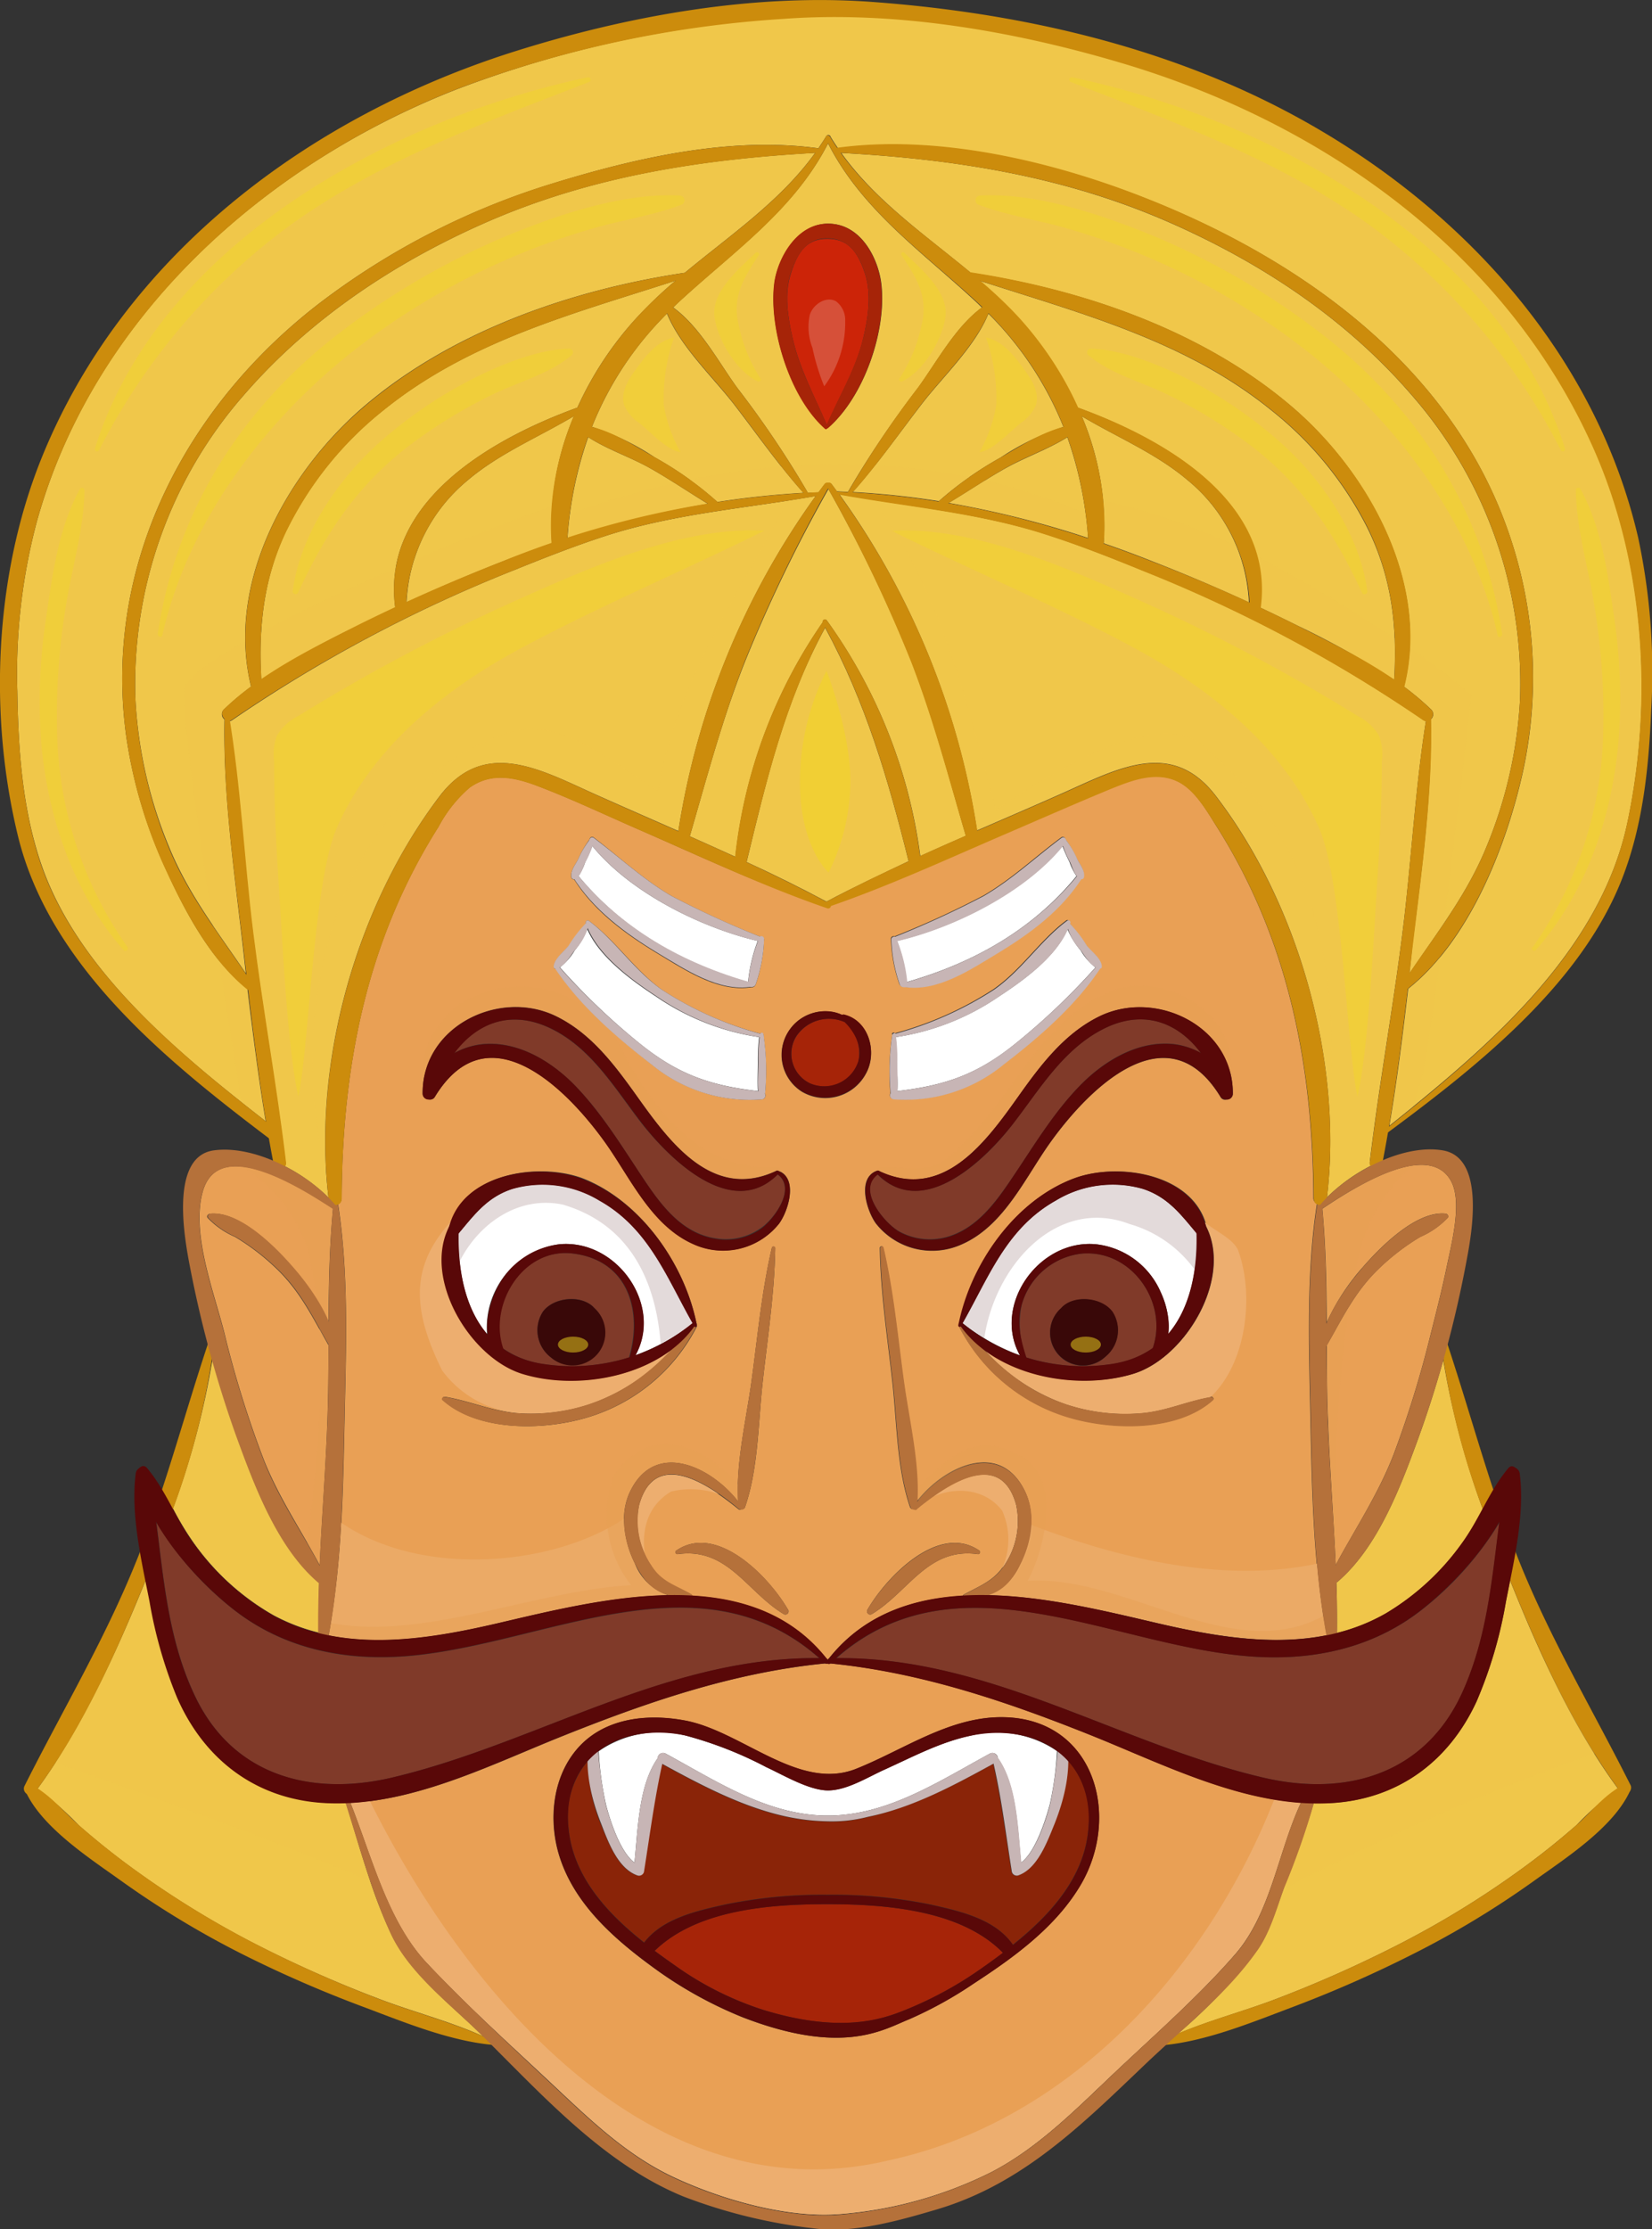 <svg xmlns="http://www.w3.org/2000/svg" viewBox="0 0 181.09 244.28"><rect x="0" y="0" width="181.09" height="244.28" fill="#333333" stroke="none"/><defs><style>.cls-1{isolation:isolate;}.cls-12,.cls-2,.cls-9{fill:#f0c74a;}.cls-3{fill:#803a29;}.cls-15,.cls-4{fill:#e9a055;}.cls-5{fill:#cc2408;}.cls-6{fill:#fff;}.cls-7{fill:#a62408;}.cls-8{fill:#8a2408;}.cls-10,.cls-15,.cls-9{opacity:0.5;}.cls-12,.cls-15,.cls-9{mix-blend-mode:multiply;}.cls-10,.cls-11,.cls-19{fill:#f2d91e;}.cls-10,.cls-11,.cls-18{mix-blend-mode:screen;}.cls-11,.cls-18{opacity:0.35;}.cls-12{opacity:0.3;}.cls-13{fill:#e3dada;}.cls-14{fill:#ebaa66;}.cls-16{fill:#edae6f;}.cls-17{fill:#d65039;}.cls-20{fill:#cc8c0c;}.cls-21{fill:#b5713a;}.cls-22{fill:#c7b5b5;}.cls-23{fill:#590808;}.cls-24{fill:#390808;}</style></defs><title>Asset 4</title><g class="cls-1"><g id="Layer_2" data-name="Layer 2"><g id="Layer_1-2" data-name="Layer 1"><g id="_Group_" data-name="&lt;Group&gt;"><g id="_Group_2" data-name="&lt;Group&gt;"><g id="_Group_3" data-name="&lt;Group&gt;"><path id="_Path_" data-name="&lt;Path&gt;" class="cls-2" d="M39.61,44.78c9.71-8.42,22.88-13,35.46-14.89,5-4.15,10.48-7.85,14.29-13.14-12.54.7-24.59,2.56-36.2,7.67C43.14,28.84,33.91,35,26.73,43.29A48,48,0,0,0,14.85,76.7a48.77,48.77,0,0,0,3.68,16.11c2.14,5.23,5.34,9.28,8.42,13.84l-.35-3.07c-.94-8.13-2.15-16.53-2-24.74a.73.73,0,0,1-.08-1.08,29.73,29.73,0,0,1,3-2.52C24.74,64,31.34,52,39.61,44.78Z"/><path id="_Path_2" data-name="&lt;Path&gt;" class="cls-2" d="M71.15,51.24c-2.12-1.18-4.61-2-6.67-3.34A41.31,41.31,0,0,0,62.21,59a105.72,105.72,0,0,1,15.37-3.79C75.42,53.89,73.35,52.47,71.15,51.24Z"/><path id="_Path_3" data-name="&lt;Path&gt;" class="cls-3" d="M85.24,128.7c-5.07,5.06-11.91-1.76-15-5.72-2.82-3.67-5.34-7.95-9.61-10.14-4.58-2.36-8.42-.73-10.86,2.57a8.19,8.19,0,0,1,3.1-1c3.8-.37,7.41,1.79,10,4.38,3.11,3.13,5.39,7,7.84,10.64,1.87,2.77,4.1,5.66,7.63,6.24a6.65,6.65,0,0,0,5.1-1.13C84.79,133.63,87.35,130.27,85.24,128.7Z"/><path id="_Compound_Path_" data-name="&lt;Compound Path&gt;" class="cls-4" d="M81.68,165.12a.37.37,0,0,1-.43.26.26.26,0,0,1-.3,0c-3-2.43-9.1-6.86-10.88-.46a8.76,8.76,0,0,0,1.32,6.67c1.14,1.81,2.64,2.18,4.38,3.14a.25.25,0,0,1,.11.14c5.68.33,10.94,2.15,14.71,6.9a.25.25,0,0,1,.12.14h0a.25.25,0,0,1,.12-.14c3.77-4.75,9-6.57,14.71-6.9a.25.25,0,0,1,.11-.14c1.84-1,3.43-1.54,4.58-3.47a8.59,8.59,0,0,0,1.12-6.35c-1.76-6.38-7.92-2-10.88.46a.26.26,0,0,1-.3,0,.37.37,0,0,1-.43-.26c-1.43-4.18-1.43-9.17-1.91-13.56-.54-4.9-1.31-9.86-1.39-14.8a.19.19,0,0,1,.37-.05c1.12,4.8,1.57,9.8,2.24,14.69.58,4.23,1.7,8.84,1.46,13.11,2.91-3.77,9-6.73,11.78-1.21,1.27,2.52.77,5.59-.44,8a6,6,0,0,1-3.6,3.47c6.41.12,13.12,1.8,18.61,3.07,6,1.39,12.46,2.52,18.51,1.31-1.4-7.65-1.56-15.73-1.72-23.48s-.49-16,.71-23.77a.64.64,0,0,1-.39-.63c-.07-14.54-2.73-28.26-10.62-40.72-1.05-1.67-2.29-3.88-4.09-4.84-2.58-1.37-5.48-.16-7.91.85-3.62,1.5-7.21,3.09-10.81,4.63-6.44,2.77-12.89,5.74-19.52,8a.28.28,0,0,1-.36.23C83.75,97.13,77,93.94,70.27,91c-3.72-1.62-7.43-3.39-11.23-4.84-2.57-1-5.18-1.58-7.57.14a14.8,14.8,0,0,0-3.4,4.28c-7.89,12.46-10.54,26.18-10.62,40.72a.64.64,0,0,1-.39.63c1.2,7.78.87,15.93.71,23.77s-.31,15.83-1.72,23.49c6.06,1.2,12.52.07,18.51-1.33,5.49-1.28,12.19-2.95,18.6-3.07a5.93,5.93,0,0,1-3.59-3.47c-1.2-2.44-1.71-5.51-.44-8,2.78-5.52,8.86-2.56,11.78,1.21-.25-4.26.88-8.9,1.46-13.11.67-4.88,1.12-9.88,2.24-14.69a.19.19,0,0,1,.37.05c-.08,4.94-.85,9.9-1.39,14.8C83.11,156,83.12,160.93,81.68,165.12Zm25.65,4.78a.22.22,0,0,1-.17.4c-5.46-.75-7.54,4.13-11.59,6.57a.35.35,0,0,1-.48-.48C97.13,172.85,102.84,166.87,107.33,169.9Zm9.74-16a20.56,20.56,0,0,0,8.16.89c2.62-.24,4.95-1.33,7.5-1.76.2,0,.41.22.22.38-3.9,3.46-11,3.3-15.73,1.91a19.86,19.86,0,0,1-12.1-10,.13.13,0,0,1,0-.08v0a.23.23,0,0,1,.05-.25c1.35-6.61,6.18-13.49,12.63-15.88,4.78-1.77,13-.54,14.47,5.26,2.93,5.73-2.29,14.44-8,16.17-5.06,1.52-11.81.73-16.27-2.59A21.42,21.42,0,0,0,117.07,153.95Zm-19-51.3a100.82,100.82,0,0,0,9.72-4.46c3.12-1.81,5.66-4.24,8.53-6.37.23-.17.44,0,.49.22a11.08,11.08,0,0,1,1.24,2.12c.32.62.88,1.28.72,2a.25.25,0,0,1-.29.18c-2.25,3.51-5.68,6-9.21,8.16-2.95,1.78-6.58,4.23-10.18,3.67a.47.47,0,0,1-.51-.29,16.49,16.49,0,0,1-.92-5A.29.29,0,0,1,98.11,102.64Zm-.3,10.72c0-.16.24-.23.32-.1a38,38,0,0,0,10.81-4.82c3.1-2.16,5.09-5.39,8-7.55.16-.12.38.08.33.25l0,.07a18.83,18.83,0,0,1,1.85,2.43c.53.67,1.61,1.44,1.65,2.33a.21.21,0,0,1-.2.21c-2.73,4.07-6.72,7.52-10.57,10.5a16.9,16.9,0,0,1-12,3.79.42.42,0,0,1-.37-.61.44.44,0,0,1,0-.12A27,27,0,0,1,97.81,113.36ZM96.33,128.3h0c7.06,3.37,11.76-3.18,15.39-8.28,2.39-3.37,5-6.81,8.82-8.66,6.2-3,14.67,1.11,14.6,8.51a.62.62,0,0,1-.67.61.55.55,0,0,1-.68-.27c-5.83-9.59-14.52-.87-18.78,5.16-2.71,3.83-5,9-9.6,11A7.85,7.85,0,0,1,96,134.06c-1-1.39-2.12-5,.15-5.78A.15.15,0,0,1,96.33,128.3Zm-9.67-15.6a4.72,4.72,0,0,1,5.67-1.48.29.29,0,0,1,.21,0c2.72.65,3.67,4.11,2.39,6.43a5.06,5.06,0,0,1-7,2A4.76,4.76,0,0,1,86.66,112.7ZM63.37,94.17A11.09,11.09,0,0,1,64.61,92c.05-.22.26-.4.49-.22C68,94,70.51,96.37,73.63,98.19a100.86,100.86,0,0,0,9.72,4.46.29.29,0,0,1,.4.25,16.49,16.49,0,0,1-.92,5,.46.46,0,0,1-.51.29c-3.6.56-7.23-1.9-10.18-3.67-3.53-2.13-7-4.66-9.21-8.16a.25.25,0,0,1-.29-.18C62.49,95.45,63.05,94.78,63.37,94.17Zm-1,9.48a18.69,18.69,0,0,1,1.85-2.43l0-.07c-.06-.18.17-.37.33-.25,2.94,2.16,5,5.39,8,7.55a37.45,37.45,0,0,0,10.81,4.82c.08-.14.3-.06.32.1a27,27,0,0,1,.19,6.37.43.43,0,0,1,0,.12.43.43,0,0,1-.37.61,16.89,16.89,0,0,1-12-3.79c-3.85-3-7.84-6.43-10.57-10.5a.21.21,0,0,1-.2-.21C60.73,105.1,61.82,104.31,62.34,103.65ZM76.4,145.27v0a.13.13,0,0,1,0,.08,19.86,19.86,0,0,1-12.1,10c-4.71,1.4-11.83,1.55-15.73-1.91-.19-.17,0-.42.22-.38,2.78.46,5.19,1.61,8.07,1.79a20.48,20.48,0,0,0,7.6-.93,21.41,21.41,0,0,0,9.15-6c-4.46,3.33-11.23,4.15-16.28,2.6-5.72-1.75-11-10.42-8-16.17,1.49-5.8,9.69-7,14.47-5.26C70.16,131.53,75,138.41,76.35,145A.23.23,0,0,1,76.4,145.27Zm-.34-8.93c-4.56-2-6.89-7.13-9.6-11-4.26-6-12.94-14.75-18.78-5.16a.55.55,0,0,1-.68.27.62.62,0,0,1-.67-.61c-.07-7.4,8.41-11.52,14.6-8.51,4,1.94,6.63,5.6,9.13,9.11,3.57,5,8.23,11.09,15.07,7.83h0a.15.15,0,0,1,.14,0c2.27.78,1.17,4.39.15,5.78A7.84,7.84,0,0,1,76.05,136.34Zm10.33,40.05a.35.35,0,0,1-.48.48c-4.05-2.44-6.14-7.32-11.59-6.57a.22.22,0,0,1-.17-.4C78.63,166.87,84.34,172.85,86.38,176.39Z"/><path id="_Path_4" data-name="&lt;Path&gt;" class="cls-2" d="M51.29,52.61A18.42,18.42,0,0,0,44.57,66q5.2-2.39,10.53-4.48,2.69-1.06,5.39-2a.88.88,0,0,1,0-.1,30.78,30.78,0,0,1,2.43-13.83C59,47.92,54.76,49.67,51.29,52.61Z"/><path id="_Path_5" data-name="&lt;Path&gt;" class="cls-2" d="M63.29,44.67a37.38,37.38,0,0,1,6.51-9.86,48.48,48.48,0,0,1,4.26-4.06c-11.21,3.63-22.58,6.57-32,14.17A38.58,38.58,0,0,0,31.34,58.23c-2.5,5.3-3,10.58-2.69,16.25a90.47,90.47,0,0,1,10.57-5.92q2-1,4.1-2C41.76,55,53.86,48.09,63.29,44.67Z"/><path id="_Path_6" data-name="&lt;Path&gt;" class="cls-2" d="M154.52,106.65c3.07-4.56,6.28-8.62,8.42-13.84a48.92,48.92,0,0,0,3.68-16.11,47.94,47.94,0,0,0-11.88-33.41c-7.19-8.34-16.41-14.44-26.43-18.86-11.56-5.1-23.6-7-36.09-7.67,3.79,5.28,9.21,9,14.19,13.13,12.57,1.9,25.73,6.48,35.44,14.89C150.13,52,156.73,64,153.91,75.25a29.72,29.72,0,0,1,3,2.52.73.73,0,0,1-.08,1.08c.19,8.21-1,16.61-2,24.74Z"/><path id="_Compound_Path_2" data-name="&lt;Compound Path&gt;" class="cls-2" d="M88.57,54l1.16-.05c.23-.31.46-.63.69-.93a.72.72,0,0,1,.72,0c.21.27.41.55.61.82l1.2.06a108.53,108.53,0,0,1,7.69-11.41c2.08-2.87,4.1-6.67,7-8.79l-.43-.42c-5.94-5.56-12.68-10.17-16.44-17.57-3.78,7.41-10.59,12-16.55,17.56l-.43.42c2.92,2.11,4.93,5.91,7,8.78A107.62,107.62,0,0,1,88.56,54S88.56,54,88.57,54ZM84.9,31c.34-2.61,2.45-6.57,6-6.49s5.36,3.87,5.7,6.49c.66,5.13-1.88,12.5-5.82,15.87l-.06,0a.14.14,0,0,1-.23.06C86.61,43.62,84.25,36,84.9,31Z"/><path id="_Path_7" data-name="&lt;Path&gt;" class="cls-2" d="M88.06,54c-2.75-3.07-5.14-6.51-7.66-9.77-2.35-3-5.81-6.26-7.29-9.87a36.58,36.58,0,0,0-8.22,12.41,28.59,28.59,0,0,1,6.9,3.36A38,38,0,0,1,78.64,55Q83.29,54.28,88.06,54Z"/><path id="_Path_8" data-name="&lt;Path&gt;" class="cls-5" d="M94.63,37.05c.53-2.22.93-4.82.19-7.06-.87-2.66-2-3.81-4.13-3.82s-3.21,1.25-4,3.82c-.74,2.25-.32,4.82.19,7.06.79,3.43,2.39,6.35,3.76,9.53C92,43.38,93.81,40.52,94.63,37.05Z"/><path id="_Path_9" data-name="&lt;Path&gt;" class="cls-6" d="M120.18,136.35a8.8,8.8,0,0,1,7.07,5.28,8.68,8.68,0,0,1,.81,4.56c2.42-2.81,3.23-7,3.13-11-1.75-2.09-3.17-4-5.92-4.9a12,12,0,0,0-9.53,1.28c-5.41,3-7.35,8.37-10.21,13.42a22.19,22.19,0,0,0,6.27,3.53C108.75,143,113.92,135.73,120.18,136.35Z"/><path id="_Path_10" data-name="&lt;Path&gt;" class="cls-6" d="M65.72,131.56a12,12,0,0,0-9.53-1.28c-2.75.89-4.15,2.79-5.92,4.9-.1,4,.71,8.19,3.12,11a9.21,9.21,0,0,1,7.89-9.83c6.27-.62,11.43,6.63,8.37,12.16A22.2,22.2,0,0,0,75.94,145C73.07,139.93,71.13,134.59,65.72,131.56Z"/><path id="_Compound_Path_3" data-name="&lt;Compound Path&gt;" class="cls-6" d="M118,96a6.64,6.64,0,0,1-.77-1.56,15.63,15.63,0,0,1-.77-1.74c-4.16,5.08-11.84,8.92-18.13,10.4a17.26,17.26,0,0,1,1.06,4.51C106.65,105.54,113.19,101.89,118,96Zm-17.44,7a0,0,0,0,1,0,.07A0,0,0,0,1,100.61,103Z"/><path id="_Path_11" data-name="&lt;Path&gt;" class="cls-6" d="M98.37,119.56c5.29-.62,8.8-1.84,13-5.25a73.8,73.8,0,0,0,8.71-8.3,6.5,6.5,0,0,1-1.62-1.86,9.08,9.08,0,0,1-1.44-2.31c-1.36,3.11-4.9,5.64-7.62,7.42a27.08,27.08,0,0,1-11.22,4.39,21.67,21.67,0,0,1,.13,2.7C98.34,117.41,98.43,118.5,98.37,119.56Z"/><path id="_Path_12" data-name="&lt;Path&gt;" class="cls-3" d="M155.87,176.4c-5.48,4.29-12.17,5.65-19,5.1-15.08-1.23-31.94-11.43-45.18.21,16.69-.18,30.93,9.35,46.75,13.07,9.35,2.2,18-.47,22-9.62,2.59-5.86,3.12-12.09,3.92-18.3A35.62,35.62,0,0,1,155.87,176.4Z"/><path id="_Path_13" data-name="&lt;Path&gt;" class="cls-2" d="M142.25,68.56a90.69,90.69,0,0,1,10.57,5.92c.36-5.89-.26-11.31-3-16.77a38.71,38.71,0,0,0-10.5-12.78c-9.38-7.59-20.73-10.54-31.94-14.17a49.17,49.17,0,0,1,4.24,4.05,37.43,37.43,0,0,1,6.51,9.86c9.43,3.43,21.53,10.29,20,21.9Q140.21,67.54,142.25,68.56Z"/><path id="_Compound_Path_4" data-name="&lt;Compound Path&gt;" class="cls-3" d="M126.36,147.74c1.72-4.89-2.19-10.76-7.67-10.38a7.73,7.73,0,0,0-6.67,5.56,9.75,9.75,0,0,0,.49,5.83,20.8,20.8,0,0,0,9.21.75A10.35,10.35,0,0,0,126.36,147.74Zm-5.26,1a3.6,3.6,0,0,1-4.79-5.38c1.31-1.48,4.43-1.23,5.63.39A3.74,3.74,0,0,1,121.1,148.72Z"/><path id="_Compound_Path_5" data-name="&lt;Compound Path&gt;" class="cls-3" d="M62.78,137.36c-5.52-.69-9.29,5.63-7.67,10.38a10.33,10.33,0,0,0,4.64,1.76,20.8,20.8,0,0,0,9.2-.75C70.42,143.7,68.89,138.12,62.78,137.36Zm2.88,10.77a3.7,3.7,0,0,1-5.3.59,3.74,3.74,0,0,1-.84-5c1.2-1.62,4.32-1.88,5.63-.39A3.69,3.69,0,0,1,65.66,148.13Z"/><path id="_Path_14" data-name="&lt;Path&gt;" class="cls-6" d="M70.08,114.31c4.21,3.41,7.73,4.64,13,5.25-.07-1.06,0-2.15,0-3.21a21.67,21.67,0,0,1,.13-2.7A27.06,27.06,0,0,1,72,109.26c-2.7-1.77-6.25-4.32-7.62-7.42A9.05,9.05,0,0,1,63,104.15,6.49,6.49,0,0,1,61.38,106,73.3,73.3,0,0,0,70.08,114.31Z"/><path id="_Path_15" data-name="&lt;Path&gt;" class="cls-7" d="M88.81,118.73a3.92,3.92,0,0,0,5.27-2.35A4.46,4.46,0,0,0,92.6,112a4.29,4.29,0,0,0-5.28,1.53A3.6,3.6,0,0,0,88.81,118.73Z"/><path id="_Compound_Path_6" data-name="&lt;Compound Path&gt;" class="cls-6" d="M82,107.62a17.27,17.27,0,0,1,1.06-4.51c-6.28-1.48-14-5.33-18.13-10.4a15.65,15.65,0,0,1-.77,1.74A6.65,6.65,0,0,1,63.42,96C68.28,101.89,74.82,105.54,82,107.62ZM80.86,103a0,0,0,0,1,0,.07A0,0,0,0,1,80.86,103Z"/><path id="_Path_16" data-name="&lt;Path&gt;" class="cls-3" d="M98.69,135a7,7,0,0,0,5.29.48c3.06-.95,5-3.54,6.74-6.07,2.48-3.62,4.73-7.5,7.84-10.64,2.58-2.59,6.18-4.74,10-4.38a8.12,8.12,0,0,1,3.08,1c-2.46-3.3-6.3-4.95-10.85-2.56-4.25,2.23-6.78,6.45-9.61,10.14-3,4-9.89,10.77-15,5.72C93.84,130.47,97.14,134.24,98.69,135Z"/><path id="_Path_17" data-name="&lt;Path&gt;" class="cls-2" d="M81.84,94.46c3,1.38,5.89,2.81,8.76,4.34,2.94-1.57,6-3,9-4.43-2.22-8.94-4.72-17.44-9.15-25.59C86,76.94,84,85.54,81.84,94.46Z"/><path id="_Path_18" data-name="&lt;Path&gt;" class="cls-2" d="M42.92,212c-2.17-4.51-3.51-9.67-5-14.45-.7,0-1.39,0-2.09,0-7.63-.35-13.35-4.72-16.39-11.61a49.41,49.41,0,0,1-3-10.48c-.15-.75-.31-1.52-.46-2.3C12.77,181,9.11,189.17,4.12,196a38.14,38.14,0,0,1,4.5,4,83,83,0,0,0,6.7,5.3,102.09,102.09,0,0,0,12.29,7.53A134.13,134.13,0,0,0,41.45,219c3.75,1.45,7.85,2.48,11.53,4.15l-.2-.19C49.47,219.7,45,216.31,42.92,212Z"/><path id="_Path_19" data-name="&lt;Path&gt;" class="cls-6" d="M69.55,204.1c.38-3.68.45-8.46,2.54-11.43a.6.6,0,0,1,.88-.51c5.71,3.1,11.24,6.79,17.76,6.79s12.07-3.69,17.78-6.79a.6.6,0,0,1,.88.51c2.09,3,2.16,7.75,2.54,11.43,1.63-1.21,2.73-4.86,3.14-6.34a35.84,35.84,0,0,0,.8-5.88,11.84,11.84,0,0,0-9.55-1.67c-3.31.71-6.32,2.33-9.38,3.71-1.82.82-4.19,2.27-6.19,2.27s-4.89-1.69-6.75-2.55a42.43,42.43,0,0,0-8.82-3.45,11.71,11.71,0,0,0-9.55,1.71,35.57,35.57,0,0,0,.8,5.86C66.8,199.19,67.91,202.89,69.55,204.1Z"/><path id="_Path_20" data-name="&lt;Path&gt;" class="cls-7" d="M71.77,213.77c.73.55,1.47,1.07,2.19,1.58a35,35,0,0,0,9.73,4.9c8.08,2.49,12.57,1.15,15,.22a41.18,41.18,0,0,0,9-4.84c.74-.52,1.5-1.07,2.25-1.64-4.57-4.67-12.77-5.33-19.27-5.33S76.37,209.3,71.77,213.77Z"/><path id="_Path_21" data-name="&lt;Path&gt;" class="cls-2" d="M30,177a21.15,21.15,0,0,0,4.92,1.89q0-2.76.06-5.53l-.12-.07c-4.53-3.87-7.07-10.71-9-16.18-.95-2.65-1.8-5.37-2.57-8.11a89.31,89.31,0,0,1-4.32,16.3,32.25,32.25,0,0,0,2.24,3.72A27.26,27.26,0,0,0,30,177Z"/><path id="_Path_22" data-name="&lt;Path&gt;" class="cls-3" d="M43.05,194.77C58.86,191,73.12,181.53,89.8,181.7c-13.24-11.64-30.1-1.44-45.18-.21-6.85.56-13.53-.81-19-5.1a35.52,35.52,0,0,1-8.47-9.55c.83,6.51,1.37,13.08,4.29,19.13C25.6,194.61,34.15,196.89,43.05,194.77Z"/><path id="_Path_23" data-name="&lt;Path&gt;" class="cls-8" d="M115.57,199.84c-.77,1.95-1.83,4.93-4,5.68a.56.56,0,0,1-.69-.39c-.63-4-1.14-7.92-2-11.84-4.34,2.38-8.89,4.78-13.74,5.82a15.75,15.75,0,0,1-4.39.5,23.52,23.52,0,0,1-4.66-.54c-4.78-1.05-9.27-3.43-13.56-5.78-.87,3.92-1.38,7.87-2,11.84a.56.56,0,0,1-.69.39c-2.14-.74-3.19-3.72-4-5.68A19.34,19.34,0,0,1,64.41,193a9.36,9.36,0,0,0-2.1,7.15c.43,5.36,4.19,9.44,8.3,12.7,2-2.62,5.68-3.45,8.76-4.14a52.84,52.84,0,0,1,11.36-1.09,52.85,52.85,0,0,1,11.36,1.09c3.17.71,7,1.57,8.94,4.39,4.16-3.33,7.95-7.5,8.3-13a9.42,9.42,0,0,0-2.28-7.22A19.2,19.2,0,0,1,115.57,199.84Z"/><path id="_Path_24" data-name="&lt;Path&gt;" class="cls-2" d="M121,59.53q2.7.93,5.39,2Q131.7,63.6,136.9,66a18.39,18.39,0,0,0-6.72-13.39c-3.47-2.94-7.72-4.69-11.6-7A30.77,30.77,0,0,1,121,59.44.89.89,0,0,1,121,59.53Z"/><path id="_Path_25" data-name="&lt;Path&gt;" class="cls-4" d="M28.9,159.91c1.64,4.16,4.07,7.71,6.14,11.58.23-5.26.66-10.54.84-15.77.1-2.76.12-5.53.13-8.3-1.7-2.94-3-5.75-5.56-8.26a25.25,25.25,0,0,0-4.69-3.62,9.12,9.12,0,0,1-3-2.09c-.15-.2.06-.43.26-.45,3.19-.31,7.06,3.57,9,5.81a24.26,24.26,0,0,1,4,6.08c0-4.17.1-8.34.48-12.46-3.42-2.21-12.51-8.06-14.27-1.87-1.3,4.59,1.23,11,2.37,15.52A113.37,113.37,0,0,0,28.9,159.91Z"/><path id="_Compound_Path_7" data-name="&lt;Compound Path&gt;" class="cls-4" d="M135.38,214.14c3.95-4.51,4.69-11.21,7.21-16.6-8.05-.58-15.93-4.58-23.26-7.5-9.19-3.66-18.42-6.8-28.31-7.76h0a1.7,1.7,0,0,1-.55,0h0c-10.11,1-19.51,4.24-28.89,8-7.28,2.91-15.12,6.85-23.14,7.29,2.36,5.9,4.06,13,8.42,17.59,4.14,4.4,8.65,8.5,13.06,12.62s8.53,8.25,13.93,10.78c5.18,2.43,12.27,4.48,18,4.08A44.94,44.94,0,0,0,108.68,238c5.26-2.73,9.5-7.13,13.78-11.16S131.43,218.65,135.38,214.14Zm-16.88-7.67c-2.72,4.66-7.33,8-11.78,10.9a43.93,43.93,0,0,1-7.1,3.92c-2.79,1.12-7.25,4-18.21-.23a45.14,45.14,0,0,1-9.17-5c-4.58-3.28-9.34-7.28-11-12.9-1.1-3.74-.68-8.2,1.84-11.3,2.91-3.58,7.73-4.12,12-3.32,6.25,1.17,12.49,7.79,18.76,5.29,5.31-2.11,10.35-5.81,16.28-5.65C119.93,188.43,122.9,198.9,118.5,206.47Z"/><path id="_Path_26" data-name="&lt;Path&gt;" class="cls-2" d="M165.08,175.5a48,48,0,0,1-3.22,10.94c-3.08,6.67-8.76,10.81-16.18,11.15-.56,0-1.11,0-1.67,0a91.46,91.46,0,0,1-3.24,9.19c-.85,2.3-1.53,4.85-2.95,6.89a57.36,57.36,0,0,1-8.74,9.21c3.52-1.51,7.39-2.51,10.93-3.88a134.83,134.83,0,0,0,13.84-6.2,101.36,101.36,0,0,0,12.29-7.53,83.68,83.68,0,0,0,6.7-5.3,38.57,38.57,0,0,1,4.5-4c-5-6.8-8.65-14.95-11.81-22.78C165.38,174,165.23,174.75,165.08,175.5Z"/><path id="_Path_27" data-name="&lt;Path&gt;" class="cls-2" d="M108.35,34.37c-1.48,3.62-4.93,6.83-7.29,9.88-2.49,3.23-4.86,6.62-7.57,9.66a90.94,90.94,0,0,1,9.43,1,38.34,38.34,0,0,1,6.76-4.77,28.78,28.78,0,0,1,6.89-3.36A36.74,36.74,0,0,0,108.35,34.37Z"/><path id="_Path_28" data-name="&lt;Path&gt;" class="cls-4" d="M145.44,144.88a24.2,24.2,0,0,1,4-6.08c1.93-2.22,5.83-6.12,9-5.81.2,0,.41.25.26.45a9.13,9.13,0,0,1-3,2.09,25,25,0,0,0-4.69,3.62c-2.56,2.51-3.86,5.32-5.56,8.26,0,2.78,0,5.55.13,8.3.19,5.23.61,10.51.84,15.77,2.16-4,4.66-7.75,6.35-12.11a115.56,115.56,0,0,0,4.09-13.3c.62-2.44,1.24-4.9,1.75-7.37.48-2.32,1.7-6.93.47-9.24-2.51-4.7-11.12,1-14.12,3C145.34,136.55,145.42,140.71,145.44,144.88Z"/><path id="_Path_29" data-name="&lt;Path&gt;" class="cls-2" d="M156.31,79a.64.64,0,0,1-.29-.11,157.39,157.39,0,0,0-30.78-16.39c-3.53-1.43-7.09-2.83-10.72-4-7.36-2.33-15-3-22.51-4.34A85.11,85.11,0,0,1,107.1,91c3.14-1.36,6.28-2.71,9.38-4.09,6-2.67,11.93-6,16.76.25,9.11,11.84,14,29.2,12.22,44.05a19.52,19.52,0,0,1,4.8-3.46.53.53,0,0,1-.11-.39c1-8.41,2.54-16.76,3.59-25.17C154.71,94.52,155.09,86.68,156.31,79Z"/><path id="_Path_30" data-name="&lt;Path&gt;" class="cls-2" d="M155.44,157.71c-1.94,5.3-4.43,11.88-8.82,15.63l-.12.07q.09,2.76.06,5.52a21,21,0,0,0,5.37-2.14,27.65,27.65,0,0,0,8.36-7.72,32.08,32.08,0,0,0,2.24-3.71,89.42,89.42,0,0,1-4.32-16.3C157.39,152,156.47,154.88,155.44,157.71Z"/><path id="_Path_31" data-name="&lt;Path&gt;" class="cls-2" d="M75.61,91.64q2.5,1.11,5,2.25a55.6,55.6,0,0,1,9.57-25.69.26.26,0,0,1,.49-.16,56.86,56.86,0,0,1,10.21,25.77q2.48-1.13,5-2.22c-1.87-6.4-3.52-12.78-5.93-19a158.08,158.08,0,0,0-9.14-19,161.11,161.11,0,0,0-9.18,19C79.16,78.82,77.48,85.22,75.61,91.64Z"/><path id="_Path_32" data-name="&lt;Path&gt;" class="cls-2" d="M27.11,108.36c-4-3.16-6.79-8.41-8.88-13A52.44,52.44,0,0,1,13.84,80.7C11.22,61.81,20.49,44.26,35.32,33A81.42,81.42,0,0,1,59.9,20.32c9.38-2.93,19.94-5.42,29.81-4.07.29-.43.58-.86.85-1.31a.27.27,0,0,1,.5.07c.25.42.52.83.8,1.23,10.87-1.47,23.27,1.44,33.37,5.36,16.89,6.57,33.15,18,39.72,35.59a48.47,48.47,0,0,1,2,27.33c-1.8,8.15-5.84,18.49-12.58,23.83l0,0c-.59,5-1.22,10.06-2.06,15,10.91-8.71,23.08-19.06,26.09-33.22,2.86-13.47,1.9-28.53-3.73-41.14-9.57-21.46-29.7-35.64-51.76-42.18-11.77-3.49-24.71-5.72-37-4.82A122.92,122.92,0,0,0,50,9.81c-21.16,8.3-39.83,25-46,47.48A64.68,64.68,0,0,0,1.9,75.81C2,82.17,2.45,88.7,4.54,94.76c4,11.58,15,20.66,24.57,28.09-.79-4.79-1.4-9.64-2-14.46Z"/><path id="_Path_33" data-name="&lt;Path&gt;" class="cls-2" d="M117,47.91c-2.06,1.3-4.54,2.16-6.67,3.34s-4.2,2.6-6.32,3.86a106.51,106.51,0,0,1,15.26,3.84A41.26,41.26,0,0,0,117,47.91Z"/><path id="_Path_34" data-name="&lt;Path&gt;" class="cls-2" d="M31.21,127.79a19.2,19.2,0,0,1,4.8,3.45c-1.8-14.89,3.14-32.16,12.22-44.05,5-6.48,11.25-2.71,17.36,0,2.91,1.3,5.84,2.58,8.77,3.87A85.2,85.2,0,0,1,89.41,54.36c-7.74,1.36-15.55,1.93-23.08,4.38-3.42,1.11-6.78,2.44-10.12,3.79A157.34,157.34,0,0,0,25.44,78.92a.65.65,0,0,1-.29.11c1.22,7.66,1.6,15.5,2.57,23.19,1.06,8.41,2.57,16.76,3.59,25.17A.53.53,0,0,1,31.21,127.79Z"/></g><g id="_Group_4" data-name="&lt;Group&gt;"><path id="_Path_35" data-name="&lt;Path&gt;" class="cls-9" d="M26.59,103.58c-.94-8.13-2.15-16.53-2-24.74a.73.73,0,0,1-.08-1.08,29.73,29.73,0,0,1,3-2.52,22.15,22.15,0,0,1-.65-5c-3.91,2.23-6.45,4.11-6.64,5.23-.34,2.06,1.34,14.21,3.14,26,1.15,1.7,2.36,3.38,3.54,5.14Z"/><path id="_Path_36" data-name="&lt;Path&gt;" class="cls-9" d="M55.09,61.51q2.69-1.06,5.39-2a.88.88,0,0,1,0-.1,28,28,0,0,1,0-3.92c-4.73,1.65-10,3.7-15.09,5.87A20.58,20.58,0,0,0,44.57,66Q49.76,63.6,55.09,61.51Z"/><path id="_Path_37" data-name="&lt;Path&gt;" class="cls-9" d="M28.65,74.48a90.47,90.47,0,0,1,10.57-5.92q2-1,4.1-2a14.41,14.41,0,0,1,.06-4.31c-5.48,2.38-10.69,4.85-14.76,7.06A44,44,0,0,0,28.65,74.48Z"/><path id="_Path_38" data-name="&lt;Path&gt;" class="cls-9" d="M156.91,77.77a.73.73,0,0,1-.08,1.08c.19,8.21-1,16.61-2,24.74l-.35,3.07c1.28-1.89,2.58-3.71,3.81-5.55,1.49-11.74,3-24.92,3-24.92A72,72,0,0,0,154.54,71a22,22,0,0,1-.63,4.2A29.72,29.72,0,0,1,156.91,77.77Z"/><path id="_Path_39" data-name="&lt;Path&gt;" class="cls-9" d="M138.15,66.57q2.06,1,4.1,2a90.69,90.69,0,0,1,10.57,5.92,44.65,44.65,0,0,0,.06-4.56A169.79,169.79,0,0,0,137.82,61,14.17,14.17,0,0,1,138.15,66.57Z"/><path id="_Path_40" data-name="&lt;Path&gt;" class="cls-9" d="M121,59.44a.89.89,0,0,1,0,.1q2.7.93,5.39,2Q131.7,63.6,136.9,66a19.81,19.81,0,0,0-1.38-6.17,74.34,74.34,0,0,0-14.6-5A28.15,28.15,0,0,1,121,59.44Z"/><path id="_Path_41" data-name="&lt;Path&gt;" class="cls-9" d="M154.36,108.36l0,0c-.59,5-1.22,10.06-2.06,15l2.6-2.09.84-2.79c.48-1.6,1.29-7.1,2.15-13.64A23.55,23.55,0,0,1,154.36,108.36Z"/><path id="_Path_42" data-name="&lt;Path&gt;" class="cls-9" d="M27.15,108.39l0,0A20.49,20.49,0,0,1,24,105.21c.94,6.08,1.86,11.76,2.48,15.56l2.65,2.09C28.32,118.06,27.71,113.22,27.15,108.39Z"/></g><path id="_Path_43" data-name="&lt;Path&gt;" class="cls-9" d="M62.21,59a105.72,105.72,0,0,1,15.37-3.79c-1.22-.73-2.42-1.5-3.63-2.26a88.08,88.08,0,0,0-11.47,3.4C62.37,57.19,62.28,58.07,62.21,59Z"/><path id="_Path_44" data-name="&lt;Path&gt;" class="cls-9" d="M86.85,51.06C87.45,52,88,53,88.56,54c0,0,0,0,0,0l1.16-.05c.23-.31.46-.63.69-.93a.72.72,0,0,1,.72,0c.21.27.41.55.61.82l1.2.06c.55-1,1.13-2,1.75-3A78,78,0,0,0,86.85,51.06Z"/><path id="_Path_45" data-name="&lt;Path&gt;" class="cls-9" d="M78.64,55q4.64-.72,9.42-1c-.83-.93-1.63-1.9-2.4-2.88A84.1,84.1,0,0,0,75.6,52.57,27.53,27.53,0,0,1,78.64,55Z"/><path id="_Path_46" data-name="&lt;Path&gt;" class="cls-9" d="M95.92,51c-.79,1-1.59,2-2.43,2.92a90.94,90.94,0,0,1,9.43,1,28.76,28.76,0,0,1,3.35-2.63A70.67,70.67,0,0,0,95.92,51Z"/><path id="_Path_47" data-name="&lt;Path&gt;" class="cls-9" d="M107.94,52.65c-1.32.82-2.61,1.66-3.94,2.45a106.51,106.51,0,0,1,15.26,3.84c-.07-.91-.16-1.8-.27-2.68A62.65,62.65,0,0,0,107.94,52.65Z"/><path id="_Path_48" data-name="&lt;Path&gt;" class="cls-10" d="M90.6,73.51a27,27,0,0,0-2.91,12.22c0,7.1,3.14,9.89,3.14,9.89a22.88,22.88,0,0,0,2.39-9.95C93.22,80.09,90.6,73.51,90.6,73.51Z"/><path id="_Path_49" data-name="&lt;Path&gt;" class="cls-11" d="M30.05,83.46a5.74,5.74,0,0,1,.3-2.84,5.67,5.67,0,0,1,2.34-2.16A203.74,203.74,0,0,1,56.41,65.87c8.22-3.69,18.39-8.22,27.39-7.72C75.35,62.34,65,66.74,56.69,71.26s-16,10.85-19.78,19.49c-2.56,5.86-3,23.74-4.2,29.42-1.18-5-1.76-17.07-2.09-22.22S30.05,88.72,30.05,83.46Z"/><path id="_Path_50" data-name="&lt;Path&gt;" class="cls-11" d="M151.47,83.46a5.74,5.74,0,0,0-.3-2.84,5.67,5.67,0,0,0-2.34-2.16,203.73,203.73,0,0,0-23.72-12.58c-8.22-3.69-18.39-8.22-27.39-7.72,8.45,4.19,18.83,8.58,27.1,13.11s16,10.85,19.78,19.49c2.56,5.86,3,23.74,4.2,29.42,1.18-5,1.76-17.07,2.09-22.22S151.47,88.72,151.47,83.46Z"/><path id="_Path_51" data-name="&lt;Path&gt;" class="cls-12" d="M132.19,82c-4.89-4.89-16.75,2.56-23,6.75-3.23-11.64-5.88-23.87-13.46-33.94-1.23-.19-2.45-.39-3.68-.61A85.11,85.11,0,0,1,107.1,91c3.14-1.36,6.28-2.71,9.38-4.09,6-2.67,11.93-6,16.76.25,7.65,9.94,12.31,23.77,12.56,36.74C146.74,107.21,145.12,92.94,132.19,82Z"/><path id="_Path_52" data-name="&lt;Path&gt;" class="cls-12" d="M86.31,54.87c-5.42,10.36-12.28,20-14.15,31.8C66.57,83.17,61,78.28,55.4,80.38c-18,6.37-24.37,29.56-19.65,48A64.32,64.32,0,0,1,48.23,87.19c5-6.48,11.25-2.71,17.36,0,2.91,1.3,5.84,2.58,8.77,3.87A85.2,85.2,0,0,1,89.41,54.36C88.38,54.54,87.34,54.71,86.31,54.87Z"/><path id="_Path_53" data-name="&lt;Path&gt;" class="cls-13" d="M125.27,130.28a12,12,0,0,0-9.53,1.28c-5.41,3-7.35,8.37-10.21,13.42a23.55,23.55,0,0,0,2.37,1.63c1.19-8,8-15.51,15.92-12.48a13.31,13.31,0,0,1,7.14,5,23.83,23.83,0,0,0,.23-4C129.44,133.09,128,131.17,125.27,130.28Z"/><path id="_Path_54" data-name="&lt;Path&gt;" class="cls-13" d="M65.72,131.56a12,12,0,0,0-9.53-1.28c-2.75.89-4.15,2.79-5.92,4.9a24.63,24.63,0,0,0,.11,3.06C52.51,134,56.9,131,61.69,132c7.42,2.18,10.2,8.45,10.73,15.23A23.13,23.13,0,0,0,75.94,145C73.07,139.93,71.13,134.59,65.72,131.56Z"/><path id="_Path_55" data-name="&lt;Path&gt;" class="cls-14" d="M69.58,171.33a10.88,10.88,0,0,1-1.18-4.91c-7.91,5.28-22.3,6.44-31,.43a98.61,98.61,0,0,1-1.36,12.35c6.06,1.2,12.52.07,18.51-1.33,5.49-1.28,12.19-2.95,18.6-3.07A5.93,5.93,0,0,1,69.58,171.33Z"/><path id="_Path_56" data-name="&lt;Path&gt;" class="cls-14" d="M144.38,171.35c-10.4,2.2-21.82-.6-31.32-4.25a11.12,11.12,0,0,1-1.16,4.23,6,6,0,0,1-3.6,3.47c6.41.12,13.12,1.8,18.61,3.07,6,1.39,12.46,2.52,18.51,1.31C144.94,176.62,144.62,174,144.38,171.35Z"/><path id="_Path_57" data-name="&lt;Path&gt;" class="cls-15" d="M121,109c-7.68,3.49-10.47,12.57-17.45,18.15-2.09,1.4-4.89.7-7,.7a1.14,1.14,0,0,0-.54.5l.14-.07a.15.15,0,0,1,.14,0h0c7.06,3.37,11.76-3.18,15.39-8.28,2.39-3.37,5-6.81,8.82-8.66,5.59-2.72,13,.38,14.39,6.45C135.79,110.67,126.7,105.85,121,109Z"/><path id="_Path_58" data-name="&lt;Path&gt;" class="cls-15" d="M60.93,111.36c4,1.94,6.63,5.6,9.13,9.11,3.57,5,8.23,11.09,15.07,7.83h0a.15.15,0,0,1,.14,0,2,2,0,0,1,.32.15,1.71,1.71,0,0,0-.18-.58c-8.38.7-14-6.28-17.45-13.26a10.49,10.49,0,0,0-1.06-1.68c-.86-.78-1.71-1.59-2.51-2.42a12.42,12.42,0,0,0-14.58-.08c-2.16,2.16-3.89,4.74-3.28,7.42C47.88,111.74,55.33,108.64,60.93,111.36Z"/><path id="_Path_59" data-name="&lt;Path&gt;" class="cls-15" d="M112.65,173.23c1.92-3.49,3.84-11.69-1-13.79-4.65-2.66-7.63.21-11,3.52,0,.52,0,1,0,1.55,2.91-3.77,9-6.73,11.78-1.21,1.27,2.52.77,5.59-.44,8a6,6,0,0,1-3.6,3.47c6.41.12,13.12,1.8,18.61,3.07,6,1.39,12.46,2.52,18.51,1.31-.13-.7-.24-1.41-.35-2.13C135.12,182.61,123.59,172.58,112.65,173.23Z"/><path id="_Path_60" data-name="&lt;Path&gt;" class="cls-15" d="M67.27,161.71a12.47,12.47,0,0,0,1.92,12c-10.48.55-22.61,6.06-32.92,4.15-.07.43-.13.87-.21,1.3,6.06,1.2,12.52.07,18.51-1.33,5.49-1.28,12.19-2.95,18.6-3.07a5.93,5.93,0,0,1-3.59-3.47c-1.2-2.44-1.71-5.51-.44-8,2.78-5.52,8.86-2.56,11.78,1.21,0-.59,0-1.19,0-1.8C77.08,158.14,71.08,156,67.27,161.71Z"/><path id="_Path_61" data-name="&lt;Path&gt;" class="cls-15" d="M33.7,169.09c.45.79.9,1.58,1.34,2.39.23-5.26.66-10.54.84-15.77.1-2.76.12-5.53.13-8.3-.36-.63-.7-1.25-1-1.86C35.5,153.4,34.63,161.24,33.7,169.09Z"/><path id="_Path_62" data-name="&lt;Path&gt;" class="cls-15" d="M33.76,136.93c.4,1.8.69,3.6.91,5.4A19,19,0,0,1,36,144.89c0-4.17.1-8.34.48-12.46-2.15-1.39-6.54-4.21-9.94-4.59A17,17,0,0,1,33.76,136.93Z"/><path id="_Path_63" data-name="&lt;Path&gt;" class="cls-15" d="M147.9,143.15c-.85,1.38-1.6,2.81-2.44,4.26,0,2.78,0,5.55.13,8.3.19,5.23.61,10.51.84,15.77l.27-.5A131.79,131.79,0,0,1,147.9,143.15Z"/><path id="_Path_64" data-name="&lt;Path&gt;" class="cls-15" d="M154.88,127.73c-3.5.48-7.93,3.41-9.92,4.7.38,4.12.45,8.29.48,12.45a22.36,22.36,0,0,1,3-4.9q.23-1.18.49-2.36A18.46,18.46,0,0,1,154.88,127.73Z"/><path id="_Path_65" data-name="&lt;Path&gt;" class="cls-9" d="M37.88,197.59c-.7,0-1.39,0-2.09,0-7.63-.35-13.35-4.72-16.39-11.61a49.41,49.41,0,0,1-3-10.48c-.15-.75-.31-1.52-.46-2.3a116.94,116.94,0,0,1-9.86,19.94c11.66,4.14,23.24,8.18,34.51,13C39.61,203.33,38.78,200.4,37.88,197.59Z"/><path id="_Path_66" data-name="&lt;Path&gt;" class="cls-9" d="M30,177a21.15,21.15,0,0,0,4.92,1.89q0-2.76.06-5.53l-.12-.07c-4.53-3.87-7.07-10.71-9-16.18-.95-2.65-1.8-5.37-2.57-8.11a89.31,89.31,0,0,1-4.32,16.3,32.25,32.25,0,0,0,2.24,3.72A27.26,27.26,0,0,0,30,177Z"/><path id="_Path_67" data-name="&lt;Path&gt;" class="cls-9" d="M165.54,173.2c-.16.78-.31,1.55-.46,2.3a48,48,0,0,1-3.22,10.94c-3.08,6.67-8.76,10.81-16.18,11.15-.56,0-1.11,0-1.67,0a91.46,91.46,0,0,1-3.24,9.19l-.08.23a250.53,250.53,0,0,1,34.1-14.87A120.87,120.87,0,0,1,165.54,173.2Z"/><path id="_Path_68" data-name="&lt;Path&gt;" class="cls-9" d="M155.44,157.71c-1.94,5.3-4.43,11.88-8.82,15.63l-.12.07q.09,2.76.06,5.52a21,21,0,0,0,5.37-2.14,27.65,27.65,0,0,0,8.36-7.72,32.08,32.08,0,0,0,2.24-3.71,89.42,89.42,0,0,1-4.32-16.3C157.39,152,156.47,154.88,155.44,157.71Z"/><path id="_Path_69" data-name="&lt;Path&gt;" class="cls-16" d="M97.29,236.76c-25.55,6.05-45.92-17.68-56.74-39.4-.71.09-1.42.17-2.13.21,2.36,5.9,4.06,13,8.42,17.59,4.14,4.4,8.65,8.5,13.06,12.62s8.53,8.25,13.93,10.78c5.18,2.43,12.27,4.48,18,4.08A44.94,44.94,0,0,0,108.68,238c5.26-2.73,9.5-7.13,13.78-11.16s9-8.17,12.92-12.68,4.69-11.21,7.21-16.6c-1-.07-1.95-.19-2.92-.35C132.26,216,117.1,232.55,97.29,236.76Z"/><path id="_Path_70" data-name="&lt;Path&gt;" class="cls-16" d="M73.55,163.45a9.17,9.17,0,0,1,5.26.28c-3.14-2.16-7.31-3.92-8.73,1.17a8.09,8.09,0,0,0,.58,5.27C70.35,167.54,71,165,73.55,163.45Z"/><path id="_Path_71" data-name="&lt;Path&gt;" class="cls-16" d="M109.86,165.55a7.72,7.72,0,0,1,0,6.3,6.34,6.34,0,0,0,.41-.6,8.59,8.59,0,0,0,1.12-6.35c-1.45-5.25-5.87-3.19-9-.94C105,162.85,108.12,163.24,109.86,165.55Z"/><path id="_Path_72" data-name="&lt;Path&gt;" class="cls-16" d="M64.4,153.95a21.41,21.41,0,0,0,9.15-6c-4.46,3.33-11.23,4.15-16.28,2.6-5.72-1.75-11-10.42-8-16.17.05-.2.13-.38.2-.57-4.41,4.83-4.41,9.5-1,16.37a11.62,11.62,0,0,0,8.38,4.68A20.48,20.48,0,0,0,64.4,153.95Z"/><path id="_Path_73" data-name="&lt;Path&gt;" class="cls-16" d="M135.69,136.93c-.61-1.22-2.29-1.91-3.63-3,.05.15.12.3.16.46,2.93,5.73-2.29,14.44-8,16.17-5.06,1.52-11.81.73-16.27-2.59a21.42,21.42,0,0,0,9.14,6,20.56,20.56,0,0,0,8.16.89c2.59-.24,4.9-1.31,7.41-1.74C136.67,149.43,137.53,141.83,135.69,136.93Z"/><path id="_Path_74" data-name="&lt;Path&gt;" class="cls-11" d="M70.07,46.35a4.6,4.6,0,0,1-1.62-1.88c-.5-1.38.4-2.85,1.26-4,1.09-1.51,2.36-3.12,4.18-3.49a20.3,20.3,0,0,0-1.13,7.38,15.61,15.61,0,0,0,1.85,5.19C73.15,49.38,71.29,47.32,70.07,46.35Z"/><path id="_Path_75" data-name="&lt;Path&gt;" class="cls-17" d="M89.06,38.12a6.31,6.31,0,0,1-.29-3.63c.38-1.17,1.81-2.08,2.88-1.47a2.58,2.58,0,0,1,1,2.15,11.72,11.72,0,0,1-2.3,7.16A24,24,0,0,1,89.06,38.12Z"/><g id="_Group_5" data-name="&lt;Group&gt;" class="cls-18"><path id="_Path_76" data-name="&lt;Path&gt;" class="cls-19" d="M32.65,65c2.95-6.41,6.43-11.72,12.09-16.08a54.94,54.94,0,0,1,9.16-5.64c2.87-1.42,6.35-2.29,8.79-4.38a.41.41,0,0,0-.29-.7C59,38.27,54.76,40,51.8,41.52a48.27,48.27,0,0,0-9.42,6.28c-4.94,4.14-9.43,10.45-10.3,17,0,.3.45.43.58.16Z"/></g><g id="_Group_6" data-name="&lt;Group&gt;" class="cls-18"><path id="_Path_77" data-name="&lt;Path&gt;" class="cls-19" d="M17.8,69.6c2.79-12.26,10.82-23,20.47-30.78A77.48,77.48,0,0,1,65.11,25c3.18-.92,6.51-1.39,9.6-2.57a.52.52,0,0,0-.14-1C68.23,21.09,60.92,23.6,55.17,26A82.41,82.41,0,0,0,36.55,37C26.2,45.18,19.27,56.24,17.29,69.46c0,.32.43.48.5.14Z"/></g><g id="_Group_7" data-name="&lt;Group&gt;" class="cls-18"><path id="_Path_78" data-name="&lt;Path&gt;" class="cls-19" d="M14,103.81A42.27,42.27,0,0,1,6.26,80.19a73.46,73.46,0,0,1,1-14c.67-4.14,1.94-8.24,2-12.45a.27.27,0,0,0-.51-.14c-2.32,4.22-3,9.28-3.68,14A60,60,0,0,0,4.56,81.9c.82,8.1,3.6,16.07,9,22.23.19.22.59-.07.41-.32Z"/></g><g id="_Group_8" data-name="&lt;Group&gt;" class="cls-18"><path id="_Path_79" data-name="&lt;Path&gt;" class="cls-19" d="M10.86,49.34a69.68,69.68,0,0,1,21-24.7C41.79,17.52,53.28,13.38,64.54,9a.27.27,0,0,0-.14-.53c-21.49,4.58-47,18.24-54,40.7a.24.24,0,0,0,.44.18Z"/></g><g id="_Group_9" data-name="&lt;Group&gt;" class="cls-18"><path id="_Path_80" data-name="&lt;Path&gt;" class="cls-19" d="M82.83,27.7c-1.73,1.69-4.87,4.23-4.51,7,.33,2.55,2.42,6,4.74,7.09.18.09.45-.11.31-.31A16.77,16.77,0,0,1,81,35.7c-.81-3.14.53-5.24,2.18-7.74.14-.21-.17-.43-.34-.26Z"/></g><path id="_Path_81" data-name="&lt;Path&gt;" class="cls-11" d="M111.9,46.35a4.6,4.6,0,0,0,1.62-1.88c.5-1.38-.4-2.85-1.26-4-1.09-1.51-2.36-3.12-4.18-3.49a20.3,20.3,0,0,1,1.13,7.38,15.61,15.61,0,0,1-1.85,5.19C108.82,49.38,110.68,47.32,111.9,46.35Z"/><g id="_Group_10" data-name="&lt;Group&gt;" class="cls-18"><path id="_Path_82" data-name="&lt;Path&gt;" class="cls-19" d="M149.32,65c-2.95-6.41-6.43-11.72-12.09-16.08a54.94,54.94,0,0,0-9.16-5.64c-2.87-1.42-6.35-2.29-8.79-4.38a.41.41,0,0,1,.29-.7c3.38.08,7.64,1.83,10.6,3.33a48.27,48.27,0,0,1,9.42,6.28c4.94,4.14,9.43,10.45,10.3,17,0,.3-.45.43-.58.16Z"/></g><g id="_Group_11" data-name="&lt;Group&gt;" class="cls-18"><path id="_Path_83" data-name="&lt;Path&gt;" class="cls-19" d="M164.17,69.6c-2.79-12.26-10.82-23-20.47-30.78A77.48,77.48,0,0,0,116.86,25c-3.18-.92-6.51-1.39-9.6-2.57a.52.52,0,0,1,.14-1C113.74,21.09,121,23.6,126.8,26A82.41,82.41,0,0,1,145.41,37c10.35,8.2,17.28,19.26,19.26,32.48,0,.32-.43.48-.5.14Z"/></g><g id="_Group_12" data-name="&lt;Group&gt;" class="cls-18"><path id="_Path_84" data-name="&lt;Path&gt;" class="cls-19" d="M168,103.81a42.27,42.27,0,0,0,7.74-23.63,73.46,73.46,0,0,0-1-14c-.67-4.14-1.94-8.24-2-12.45a.27.27,0,0,1,.51-.14c2.32,4.22,3,9.28,3.68,14a60,60,0,0,1,.43,14.29c-.82,8.1-3.6,16.07-9,22.23-.19.22-.59-.07-.41-.32Z"/></g><g id="_Group_13" data-name="&lt;Group&gt;" class="cls-18"><path id="_Path_85" data-name="&lt;Path&gt;" class="cls-19" d="M171.1,49.34a69.68,69.68,0,0,0-21-24.7C140.18,17.52,128.69,13.38,117.42,9a.27.27,0,0,1,.14-.53c21.49,4.58,47,18.24,54,40.7a.24.24,0,0,1-.44.18Z"/></g><g id="_Group_14" data-name="&lt;Group&gt;" class="cls-18"><path id="_Path_86" data-name="&lt;Path&gt;" class="cls-19" d="M99.13,27.7c1.73,1.69,4.87,4.23,4.51,7-.33,2.55-2.42,6-4.74,7.09-.18.09-.45-.11-.31-.31A16.77,16.77,0,0,0,101,35.7c.81-3.14-.53-5.24-2.18-7.74-.14-.21.17-.43.34-.26Z"/></g></g><g id="_Group_15" data-name="&lt;Group&gt;"><g id="_Group_16" data-name="&lt;Group&gt;"><path id="_Path_87" data-name="&lt;Path&gt;" class="cls-20" d="M54.26,223.76c-4-2-8.62-3.13-12.81-4.75a134.1,134.1,0,0,1-13.84-6.2,102.08,102.08,0,0,1-12.29-7.53,83,83,0,0,1-6.7-5.3c-1.66-1.47-3.11-3.29-5.07-4.34a.53.53,0,0,0-.72.72c1.87,4,7.14,7.36,10.66,9.89a100.59,100.59,0,0,0,13.3,8A134,134,0,0,0,40.06,220c4.4,1.66,9.39,3.7,14.1,4.09a.2.2,0,0,0,.1-.37Z"/></g><g id="_Group_17" data-name="&lt;Group&gt;"><path id="_Path_88" data-name="&lt;Path&gt;" class="cls-20" d="M127.31,224.13c4.71-.39,9.71-2.43,14.1-4.09a134.4,134.4,0,0,0,13.27-5.81,100.15,100.15,0,0,0,13.3-8c3.53-2.54,8.78-5.88,10.66-9.89a.53.53,0,0,0-.72-.72c-2,1-3.42,2.87-5.07,4.34a83.67,83.67,0,0,1-6.7,5.3,101.36,101.36,0,0,1-12.29,7.53A134.82,134.82,0,0,1,140,219c-4.19,1.61-8.82,2.71-12.81,4.75a.2.2,0,0,0,.1.37Z"/></g><g id="_Group_18" data-name="&lt;Group&gt;"><path id="_Path_89" data-name="&lt;Path&gt;" class="cls-21" d="M37.72,197.08c1.6,4.93,3,10.29,5.2,15,2.05,4.27,6.56,7.65,9.87,10.92,6.6,6.5,13.35,14.09,22.09,17.68a58.07,58.07,0,0,0,14.47,3.52c4.2.56,9.33-.9,13.34-2.09,9.39-2.78,15.89-9.27,22.81-15.87,4.1-3.92,9.08-7.84,12.33-12.51,1.42-2,2.1-4.58,2.95-6.89a82.86,82.86,0,0,0,3.35-9.62c.15-.65-.79-1.12-1.13-.47-2.86,5.52-3.46,12.7-7.62,17.44-3.95,4.51-8.57,8.57-12.92,12.68s-8.51,8.42-13.78,11.16a44.94,44.94,0,0,1-16.86,4.67c-5.72.4-12.81-1.65-18-4.08-5.39-2.53-9.63-6.76-13.93-10.78S51,219.55,46.84,215.16c-4.51-4.79-6.17-12.19-8.67-18.2-.11-.27-.55-.17-.45.12Z"/></g><g id="_Group_19" data-name="&lt;Group&gt;"><path id="_Path_90" data-name="&lt;Path&gt;" class="cls-20" d="M156.43,78.23c-1.32,7.91-1.69,16-2.69,24-1.06,8.41-2.57,16.76-3.59,25.17-.09.77,1.21.95,1.36.18,1.55-7.9,2.44-16,3.36-24,1-8.32,2.22-16.91,2-25.3,0-.22-.36-.29-.4-.05Z"/></g><g id="_Group_20" data-name="&lt;Group&gt;"><path id="_Path_91" data-name="&lt;Path&gt;" class="cls-20" d="M178.76,195.66c-4.13-8.22-8.78-16-12.23-24.58-.4-1-.77-2-1.14-3a10.48,10.48,0,0,1-.81,2.69l.52,1.31c3.31,8.29,7.15,17,12.51,24.23A.67.67,0,0,0,178.76,195.66Z"/><path id="_Path_92" data-name="&lt;Path&gt;" class="cls-20" d="M164.34,165.16c-2.18-6.36-3.95-12.83-6.12-19.21-.07-.2-.42-.19-.4.05a82.84,82.84,0,0,0,4.72,19.37A2,2,0,0,1,164.34,165.16Z"/></g><g id="_Group_21" data-name="&lt;Group&gt;"><path id="_Path_93" data-name="&lt;Path&gt;" class="cls-22" d="M108.77,192.65c1,4.13,1.48,8.28,2.15,12.47a.56.56,0,0,0,.69.39c2.14-.74,3.2-3.73,4-5.68,1.08-2.73,1.88-6,1.3-8.93-.11-.56-.85-.35-.91.12a49.4,49.4,0,0,1-.9,6.74c-.45,1.66-1.78,6-3.75,6.66l.71.54c-.49-3.84-.37-9.33-2.79-12.51a.25.25,0,0,0-.46.19Z"/></g><g id="_Group_22" data-name="&lt;Group&gt;"><path id="_Path_94" data-name="&lt;Path&gt;" class="cls-21" d="M144.47,131.46c-1.3,7.93-.94,16.25-.78,24.25s.31,16.4,1.86,24.29c.11.58,1,.43,1-.14.17-8-.69-16.14-1-24.16s.13-16.2-.69-24.2c0-.22-.38-.31-.42-.06Z"/></g><g id="_Group_23" data-name="&lt;Group&gt;"><path id="_Path_95" data-name="&lt;Path&gt;" class="cls-23" d="M96.19,128.28c-2.27.78-1.17,4.39-.15,5.78a7.85,7.85,0,0,0,9.37,2.28c4.56-2,6.89-7.14,9.6-11,4.26-6,12.94-14.75,18.78-5.16a.62.62,0,0,0,1.13-.47c-.43-3-3.46-5-6.37-5.29-3.8-.36-7.4,1.79-10,4.38-3.12,3.14-5.36,7-7.84,10.64C109,132,107,134.58,104,135.53a7,7,0,0,1-5.29-.48c-1.58-.82-5-4.7-2.36-6.43.16-.11.06-.4-.14-.33Z"/></g><g id="_Group_24" data-name="&lt;Group&gt;"><path id="_Path_96" data-name="&lt;Path&gt;" class="cls-23" d="M96.11,128.59c5.08,5.27,12-1.62,15.07-5.61,2.83-3.69,5.35-7.91,9.61-10.14,6.39-3.36,11.38,1.25,13.1,7.2a.64.64,0,0,0,1.25-.17c.07-7.39-8.4-11.52-14.6-8.51-3.8,1.85-6.42,5.29-8.82,8.66-3.62,5.1-8.32,11.65-15.39,8.28a.19.19,0,0,0-.22.29Z"/></g><g id="_Group_25" data-name="&lt;Group&gt;"><path id="_Path_97" data-name="&lt;Path&gt;" class="cls-23" d="M91,182.28c9.9,1,19.13,4.1,28.33,7.77,8.26,3.29,17.22,8,26.35,7.55,7.42-.34,13.1-4.48,16.18-11.15a48,48,0,0,0,3.22-10.94c.87-4.43,2.09-9.55,1.51-14.05-.09-.71-1.23-1.05-1.39-.19-1.53,8-1.41,16.26-4.78,23.89-4,9.15-12.65,11.82-22,9.62C122.38,191,108,181.26,91,181.71a.28.28,0,0,0,0,.57Z"/></g><g id="_Group_26" data-name="&lt;Group&gt;"><path id="_Path_98" data-name="&lt;Path&gt;" class="cls-20" d="M90.74,99.4c6.74-2.31,13.29-5.35,19.84-8.16,3.6-1.55,7.19-3.13,10.81-4.63,2.44-1,5.33-2.23,7.91-.85,1.8,1,3,3.17,4.09,4.84,7.89,12.46,10.54,26.18,10.62,40.72,0,1,1.33.89,1.44,0,1.82-14.86-3.09-32.26-12.21-44.12-4.82-6.27-10.74-2.92-16.76-.25-8.67,3.85-17.61,7.44-26,11.92a.3.3,0,0,0,.23.55Z"/></g><g id="_Group_27" data-name="&lt;Group&gt;"><path id="_Path_99" data-name="&lt;Path&gt;" class="cls-20" d="M90.2,68.29c4.67,8.44,7.23,17.26,9.52,26.55.17.68,1.31.55,1.24-.17A56.61,56.61,0,0,0,90.65,68a.26.26,0,0,0-.45.26Z"/></g><g id="_Group_28" data-name="&lt;Group&gt;"><path id="_Path_100" data-name="&lt;Path&gt;" class="cls-20" d="M90.64,53.3a159.11,159.11,0,0,1,9.26,19.28C102.38,79,104.06,85.5,106,92.06c.24.81,1.34.45,1.23-.34A84.8,84.8,0,0,0,91.13,53c-.22-.28-.67,0-.49.29Z"/></g><g id="_Group_29" data-name="&lt;Group&gt;"><path id="_Path_101" data-name="&lt;Path&gt;" class="cls-21" d="M105.07,145.27a19.83,19.83,0,0,0,12.15,10.1c4.71,1.39,11.84,1.55,15.73-1.91.19-.17,0-.42-.22-.38-2.55.43-4.88,1.52-7.5,1.76a20.56,20.56,0,0,1-8.16-.89c-5-1.63-8.47-4.86-11.67-8.93-.16-.2-.42.05-.33.25Z"/></g><g id="_Group_30" data-name="&lt;Group&gt;"><path id="_Path_102" data-name="&lt;Path&gt;" class="cls-21" d="M96.49,136.76c.08,4.94.85,9.9,1.39,14.8.48,4.39.48,9.37,1.91,13.56a.38.38,0,0,0,.75-.1c.37-4.41-.84-9.23-1.44-13.62-.67-4.88-1.12-9.88-2.24-14.69a.19.19,0,0,0-.37.05Z"/></g><g id="_Group_31" data-name="&lt;Group&gt;"><path id="_Path_103" data-name="&lt;Path&gt;" class="cls-21" d="M100.51,165.37c3-2.43,9.12-6.84,10.88-.46a8.59,8.59,0,0,1-1.12,6.35c-1.15,1.93-2.74,2.45-4.58,3.47a.28.28,0,0,0,.14.52c3-.23,4.64-1,6.06-3.9,1.21-2.44,1.71-5.51.44-8-2.92-5.79-9.48-2.24-12.19,1.78-.16.24.18.44.37.28Z"/></g><g id="_Group_32" data-name="&lt;Group&gt;"><path id="_Path_104" data-name="&lt;Path&gt;" class="cls-21" d="M107.33,169.9c-4.48-3-10.2,3-12.24,6.49a.35.35,0,0,0,.48.48c4.05-2.44,6.14-7.32,11.59-6.57a.22.22,0,0,0,.17-.4Z"/></g><g id="_Group_33" data-name="&lt;Group&gt;"><path id="_Path_105" data-name="&lt;Path&gt;" class="cls-23" d="M105.32,145.35c3-5.16,4.88-10.68,10.42-13.79a12,12,0,0,1,9.53-1.28c2.79.9,4.21,2.87,6,5,.42.5,1.13,0,1-.59-1.28-6.06-9.68-7.37-14.54-5.56-6.51,2.42-11.39,9.43-12.68,16.1a.14.14,0,0,0,.25.11Z"/></g><g id="_Group_34" data-name="&lt;Group&gt;"><path id="_Path_106" data-name="&lt;Path&gt;" class="cls-23" d="M105.16,145.13c3.87,5.65,12.75,7.32,19,5.43,5.81-1.75,11.09-10.67,7.91-16.39a.51.51,0,0,0-.94.25c.35,6.7-1.68,14-9.45,15.07a20.88,20.88,0,0,1-16.27-4.58c-.15-.12-.41,0-.28.22Z"/></g><g id="_Group_35" data-name="&lt;Group&gt;"><path id="_Path_107" data-name="&lt;Path&gt;" class="cls-23" d="M112.62,149.11c-.66-2.05-1.23-4-.61-6.19a7.73,7.73,0,0,1,6.67-5.56c5.77-.4,9.79,6.11,7.37,11.12a.2.2,0,0,0,.28.28c2.55-1.34,1.92-4.91.92-7.13a8.8,8.8,0,0,0-7.07-5.28c-6.55-.65-11.91,7.31-7.91,12.91.12.16.42.07.35-.15Z"/></g><path id="_Compound_Path_8" data-name="&lt;Compound Path&gt;" class="cls-24" d="M121.95,143.73c-1.2-1.62-4.32-1.88-5.63-.39a3.6,3.6,0,0,0,4.79,5.38A3.74,3.74,0,0,0,121.95,143.73Z"/><g id="_Group_36" data-name="&lt;Group&gt;"><path id="_Path_108" data-name="&lt;Path&gt;" class="cls-23" d="M93.49,112.1c-1.84-2.05-5.24-1.53-6.83.6a4.76,4.76,0,0,0,1.26,6.9,5.06,5.06,0,0,0,7-2c1.28-2.32.33-5.78-2.39-6.43-.27-.07-.53.29-.29.5,1.3,1.14,2.38,2.91,1.82,4.69a3.92,3.92,0,0,1-5.27,2.35,3.6,3.6,0,0,1-1.49-5.18,4.31,4.31,0,0,1,5.95-1.17c.18.12.35-.14.22-.28Z"/></g><g id="_Group_37" data-name="&lt;Group&gt;"><path id="_Path_109" data-name="&lt;Path&gt;" class="cls-22" d="M97.81,113.36a27,27,0,0,0-.19,6.37.37.37,0,0,0,.74,0c.09-1.11,0-2.27,0-3.38a18.65,18.65,0,0,0-.17-3c0-.22-.33-.13-.35,0Z"/></g><g id="_Group_38" data-name="&lt;Group&gt;"><path id="_Path_110" data-name="&lt;Path&gt;" class="cls-22" d="M98,113.68a26.93,26.93,0,0,0,11.44-4.43c2.92-1.91,6.78-4.69,7.89-8.12.06-.17-.17-.37-.33-.25-2.94,2.17-4.94,5.4-8,7.55a38.49,38.49,0,0,1-11,4.89c-.18.06-.16.38,0,.35Z"/></g><g id="_Group_39" data-name="&lt;Group&gt;"><path id="_Path_111" data-name="&lt;Path&gt;" class="cls-22" d="M116.89,101.15a6.37,6.37,0,0,0,1.59,3c.52.7,1.17,1.91,2.09,2a.21.21,0,0,0,.21-.21c0-.88-1.12-1.66-1.65-2.33a14,14,0,0,0-2.05-2.61.13.13,0,0,0-.19.11Z"/></g><g id="_Group_40" data-name="&lt;Group&gt;"><path id="_Path_112" data-name="&lt;Path&gt;" class="cls-22" d="M120.36,105.72a73.72,73.72,0,0,1-9,8.59c-4.31,3.49-7.88,4.69-13.37,5.3a.43.43,0,0,0,0,.86,16.9,16.9,0,0,0,12-3.79c3.91-3,8-6.54,10.71-10.69.14-.21-.18-.46-.35-.27Z"/></g><g id="_Group_41" data-name="&lt;Group&gt;"><path id="_Path_113" data-name="&lt;Path&gt;" class="cls-22" d="M97.71,102.89a16.49,16.49,0,0,0,.92,5c.15.42.89.39.84-.11a16.58,16.58,0,0,0-1.24-5c-.12-.26-.52-.12-.52.14Z"/></g><g id="_Group_42" data-name="&lt;Group&gt;"><path id="_Path_114" data-name="&lt;Path&gt;" class="cls-22" d="M100.61,103.1a0,0,0,0,0,0-.07,0,0,0,0,0,0,.07Z"/></g><g id="_Group_43" data-name="&lt;Group&gt;"><path id="_Path_115" data-name="&lt;Path&gt;" class="cls-22" d="M98.19,103.17c6.46-1.48,14.47-5.49,18.6-10.79.22-.28-.07-.82-.43-.56-2.86,2.13-5.41,4.55-8.53,6.37A104.09,104.09,0,0,1,98,102.7c-.27.12-.07.53.2.47Z"/></g><g id="_Group_44" data-name="&lt;Group&gt;"><path id="_Path_116" data-name="&lt;Path&gt;" class="cls-22" d="M116.37,92.17a9.63,9.63,0,0,0,.92,2.29c.29.62.5,1.56,1.15,1.86a.27.27,0,0,0,.38-.16c.16-.71-.41-1.38-.72-2a10.09,10.09,0,0,0-1.33-2.23c-.17-.19-.44,0-.4.23Z"/></g><g id="_Group_45" data-name="&lt;Group&gt;"><path id="_Path_117" data-name="&lt;Path&gt;" class="cls-22" d="M118.3,95.72c-5,6.16-11.76,9.91-19.24,12-.2.06-.23.39,0,.43,3.62.61,7.29-1.87,10.26-3.66,3.63-2.2,7.16-4.79,9.41-8.46.16-.26-.23-.58-.43-.33Z"/></g><g id="_Group_46" data-name="&lt;Group&gt;"><path id="_Path_118" data-name="&lt;Path&gt;" class="cls-21" d="M144.77,132.55c2.81-1.82,11.75-7.89,14.32-3.08,1.23,2.3,0,6.92-.47,9.24-.51,2.47-1.13,4.93-1.75,7.37a115.59,115.59,0,0,1-4.09,13.3c-1.86,4.8-4.7,8.8-7,13.33a.53.53,0,0,0,.83.64c4.4-3.76,6.89-10.33,8.82-15.63A124.15,124.15,0,0,0,160.79,138c.57-3,2-11.16-2.63-11.94s-10.84,2.72-13.62,6.18c-.13.16,0,.43.23.3Z"/></g><g id="_Group_47" data-name="&lt;Group&gt;"><path id="_Path_119" data-name="&lt;Path&gt;" class="cls-21" d="M144.87,148.41c2-3.29,3.3-6.47,6.15-9.25a25,25,0,0,1,4.69-3.62,9.13,9.13,0,0,0,3-2.09c.15-.2-.06-.43-.26-.45-3.18-.31-7.07,3.59-9,5.81-2.22,2.55-4.6,6.07-4.92,9.51,0,.2.26.25.36.1Z"/></g><g id="_Group_48" data-name="&lt;Group&gt;"><path id="_Path_120" data-name="&lt;Path&gt;" class="cls-20" d="M91.64,54.14c7.67,1.41,15.41,2,22.89,4.41,3.63,1.15,7.19,2.55,10.72,4A157.39,157.39,0,0,1,156,78.92c.69.48,1.47-.58.89-1.15-4.08-4-9.65-6.67-14.66-9.21-5.17-2.61-10.48-4.93-15.87-7-11.2-4.4-22.58-7.28-34.69-7.68-.17,0-.22.28,0,.31Z"/></g><g id="_Group_49" data-name="&lt;Group&gt;"><path id="_Path_121" data-name="&lt;Path&gt;" class="cls-20" d="M90.55,15.24c3.71,7.68,10.62,12.36,16.69,18,7.6,7.12,11.42,15.83,12.06,26.16a.86.86,0,0,0,1.71,0c.6-9-3.3-18-9.34-24.63C105.21,27.75,96.07,23.33,91,15a.28.28,0,0,0-.48.28Z"/></g><g id="_Group_50" data-name="&lt;Group&gt;"><path id="_Path_122" data-name="&lt;Path&gt;" class="cls-20" d="M93.23,54.22c2.83-3.12,5.26-6.64,7.83-10,2.43-3.15,6-6.46,7.43-10.23a.43.43,0,0,0-.62-.48c-3,2.08-5.1,6-7.23,8.94A107.59,107.59,0,0,0,92.91,54c-.11.2.16.43.33.25Z"/></g><g id="_Group_51" data-name="&lt;Group&gt;"><path id="_Path_123" data-name="&lt;Path&gt;" class="cls-20" d="M103.12,55.63c2.44-1.39,4.74-3,7.2-4.39s5.28-2.26,7.48-3.89a.42.42,0,0,0-.32-.76c-2.71.42-5.45,2.18-7.8,3.55a37.45,37.45,0,0,0-7,5,.34.34,0,0,0,.41.53Z"/></g><g id="_Group_52" data-name="&lt;Group&gt;"><path id="_Path_124" data-name="&lt;Path&gt;" class="cls-20" d="M117.09,44.68c4.26,2.81,9.17,4.61,13.09,7.93A18.57,18.57,0,0,1,137,67.11c0,.61,1,.8,1.1.15C140.27,54.83,127,47.7,117.24,44.33c-.21-.07-.32.23-.15.35Z"/></g><g id="_Group_53" data-name="&lt;Group&gt;"><path id="_Path_125" data-name="&lt;Path&gt;" class="cls-20" d="M105.86,30.25c11.71,3.88,23.69,6.73,33.51,14.68a38.71,38.71,0,0,1,10.5,12.78c2.91,5.91,3.41,11.77,2.85,18.23,0,.57.82.65,1,.13,3.37-11.45-3.36-23.94-11.84-31.29-9.82-8.51-23.17-13.1-35.88-15a.22.22,0,0,0-.12.42Z"/></g><g id="_Group_54" data-name="&lt;Group&gt;"><path id="_Path_126" data-name="&lt;Path&gt;" class="cls-20" d="M91.59,16.72c12.71.67,25,2.51,36.73,7.7,10,4.42,19.24,10.53,26.43,18.86A47.94,47.94,0,0,1,166.62,76.7a48.92,48.92,0,0,1-3.68,16.11c-2.33,5.68-5.92,10-9.23,15-.28.43.31.77.65.5,6.74-5.35,10.78-15.69,12.58-23.83a48.47,48.47,0,0,0-2-27.33c-6.57-17.56-22.83-29-39.72-35.59-10.2-4-22.76-6.9-33.7-5.33-.26,0-.18.43.06.44Z"/></g><g id="_Group_55" data-name="&lt;Group&gt;"><path id="_Path_127" data-name="&lt;Path&gt;" class="cls-20" d="M151.61,124.49c9.92-7.33,21.61-16.4,26.22-28.25,2.28-5.86,2.92-12.22,3.17-18.45a70.44,70.44,0,0,0-1.43-18.89c-5.42-23.32-24.19-41.06-45.72-50.07C121.73,3.75,108.67,1.17,95.59.21S68.74,1.75,56.37,5.65C33.86,12.77,13.46,28,4.49,50.36-.61,63.11-1.27,78.43,2,91.74c3.55,14.27,16.4,24.61,27.62,33.1.56.42,1.31-.54.75-1-9.79-7.62-21.69-17-25.87-29.1C2.45,88.7,2,82.17,1.9,75.81A64.67,64.67,0,0,1,4,57.28c6.2-22.43,24.87-39.17,46-47.48A122.92,122.92,0,0,1,85.88,2.07c12.29-.91,25.23,1.33,37,4.82,22.06,6.53,42.18,20.72,51.76,42.18,5.63,12.62,6.59,27.68,3.73,41.14-3.1,14.56-15.87,25.08-27,33.95-.19.15.06.48.26.33Z"/></g><g id="_Group_56" data-name="&lt;Group&gt;"><path id="_Path_128" data-name="&lt;Path&gt;" class="cls-23" d="M91,182.29c13.34-12.58,30.51-2,45.84-.8,6.85.56,13.54-.8,19-5.1,4.24-3.32,9.68-9.42,10.5-14.93.08-.52-.57-1.1-1-.58-2.05,2.42-3.18,5.6-5.07,8.19a27.64,27.64,0,0,1-8.36,7.72c-7.7,4.42-16.81,3-25,1.09-11.31-2.63-27.77-7-36.25,4.13-.16.21.18.45.36.28Z"/></g><g id="_Group_57" data-name="&lt;Group&gt;"><path id="_Path_129" data-name="&lt;Path&gt;" class="cls-20" d="M24.64,78.28c-.26,8.38,1,17,2,25.3.92,8,1.81,16.09,3.36,24,.15.75,1.46.6,1.36-.18-1-8.41-2.54-16.76-3.59-25.17-1-8-1.36-16.08-2.69-24,0-.23-.39-.17-.4.05Z"/></g><g id="_Group_58" data-name="&lt;Group&gt;"><path id="_Path_130" data-name="&lt;Path&gt;" class="cls-20" d="M15.87,168.67c-.3.81-.6,1.61-.93,2.41-3.45,8.58-8.1,16.36-12.23,24.58a.67.67,0,0,0,1.16.68c5.36-7.19,9.19-15.94,12.51-24.23l.59-1.49C16.58,170,16.2,169.33,15.87,168.67Z"/><path id="_Path_131" data-name="&lt;Path&gt;" class="cls-20" d="M18.46,165.67c0,.19.1.38.17.57a84.54,84.54,0,0,0,5-20.23c0-.24-.33-.26-.4-.05-2.1,6.15-3.82,12.39-5.89,18.54A1.53,1.53,0,0,1,18.46,165.67Z"/></g><path id="_Path_132" data-name="&lt;Path&gt;" class="cls-22" d="M108.5,192.16c-5.71,3.1-11.26,6.79-17.78,6.79s-12-3.69-17.76-6.79c-.67-.36-1.26.65-.59,1,4.35,2.38,8.9,4.81,13.75,5.88a23.52,23.52,0,0,0,4.66.54,15.74,15.74,0,0,0,4.39-.5c4.92-1,9.53-3.51,13.92-5.92C109.76,192.82,109.17,191.8,108.5,192.16Z"/><g id="_Group_59" data-name="&lt;Group&gt;"><path id="_Path_133" data-name="&lt;Path&gt;" class="cls-22" d="M72.24,192.46c-2.42,3.18-2.29,8.67-2.79,12.51l.71-.54c-2-.62-3.31-5.07-3.75-6.66a49.36,49.36,0,0,1-.9-6.74c-.06-.47-.8-.69-.91-.12-.58,2.92.22,6.21,1.3,8.93.77,2,1.83,4.93,4,5.68a.56.56,0,0,0,.69-.39c.67-4.19,1.19-8.34,2.15-12.47a.25.25,0,0,0-.46-.19Z"/></g><g id="_Group_60" data-name="&lt;Group&gt;"><path id="_Path_134" data-name="&lt;Path&gt;" class="cls-21" d="M36.58,131.52c-.82,8-.4,16.17-.69,24.2s-1.15,16.14-1,24.16c0,.56.89.72,1,.14,1.55-7.89,1.69-16.27,1.86-24.29s.52-16.33-.78-24.25c0-.25-.4-.16-.42.06Z"/></g><g id="_Group_61" data-name="&lt;Group&gt;"><path id="_Path_135" data-name="&lt;Path&gt;" class="cls-23" d="M85.14,128.61c2.32,1.53-.32,5-1.66,6a6.65,6.65,0,0,1-5.1,1.13c-3.53-.58-5.76-3.47-7.63-6.24C68.29,125.82,66,122,62.9,118.82c-2.57-2.59-6.18-4.75-10-4.38-2.9.28-5.94,2.28-6.37,5.29a.62.62,0,0,0,1.13.47c5.83-9.59,14.52-.87,18.78,5.16,2.71,3.84,5,9,9.6,11a7.84,7.84,0,0,0,9.37-2.28c1-1.39,2.12-5-.15-5.78-.2-.07-.3.22-.14.33Z"/></g><g id="_Group_62" data-name="&lt;Group&gt;"><path id="_Path_136" data-name="&lt;Path&gt;" class="cls-23" d="M85.13,128.3c-6.84,3.26-11.5-2.83-15.07-7.83-2.51-3.51-5.14-7.17-9.13-9.11-6.2-3-14.67,1.11-14.6,8.51a.64.64,0,0,0,1.25.17c1.73-6,6.68-10.5,13.1-7.2,4.26,2.19,6.78,6.47,9.61,10.14,3.07,4,10,10.89,15.07,5.61a.19.19,0,0,0-.22-.29Z"/></g><g id="_Group_63" data-name="&lt;Group&gt;"><path id="_Path_137" data-name="&lt;Path&gt;" class="cls-23" d="M90.46,181.71c-17-.45-31.4,9.26-47.41,13.06-8.9,2.11-17.45-.16-21.63-8.8-3.77-7.78-3.57-16.43-5.15-24.71-.16-.86-1.3-.53-1.39.19-.58,4.51.64,9.63,1.51,14.05a49.42,49.42,0,0,0,3,10.48c3,6.89,8.76,11.26,16.39,11.61,8.93.41,17.69-4.09,25.77-7.32,9.38-3.75,18.79-7,28.91-8a.28.28,0,0,0,0-.57Z"/></g><path id="_Path_138" data-name="&lt;Path&gt;" class="cls-23" d="M111.19,213.35c-1.9-3-5.84-3.88-9.09-4.61a52.85,52.85,0,0,0-11.36-1.09,52.83,52.83,0,0,0-11.36,1.09c-3.26.73-7.19,1.61-9.09,4.61a.68.68,0,0,0,1.07.83c4.53-4.84,12.72-5.52,19.31-5.52s14.93.67,19.46,5.52A.68.68,0,0,0,111.19,213.35Z"/><g id="_Group_64" data-name="&lt;Group&gt;"><path id="_Path_139" data-name="&lt;Path&gt;" class="cls-20" d="M90.92,99C82.75,94.59,74,91,65.59,87.21c-6.1-2.73-12.41-6.51-17.36,0-9.1,11.91-14,29.22-12.21,44.12.11.89,1.44,1,1.44,0,.07-14.54,2.73-28.25,10.62-40.72a14.8,14.8,0,0,1,3.4-4.28c2.39-1.72,5-1.12,7.57-.14,3.79,1.45,7.5,3.22,11.23,4.84,6.73,2.93,13.48,6.12,20.42,8.51a.3.3,0,0,0,.23-.55Z"/></g><g id="_Group_65" data-name="&lt;Group&gt;"><path id="_Path_140" data-name="&lt;Path&gt;" class="cls-20" d="M90.2,68.15a55.68,55.68,0,0,0-9.7,26.53c-.07.71,1.08.85,1.24.17,2.25-9.19,4.29-18,8.9-26.44a.26.26,0,0,0-.45-.26Z"/></g><g id="_Group_66" data-name="&lt;Group&gt;"><path id="_Path_141" data-name="&lt;Path&gt;" class="cls-20" d="M90.41,53A84.89,84.89,0,0,0,74.26,91.72c-.11.79,1,1.15,1.23.34C77.41,85.5,79.11,79,81.6,72.57A162.18,162.18,0,0,1,90.9,53.3c.18-.33-.27-.57-.49-.29Z"/></g><g id="_Group_67" data-name="&lt;Group&gt;"><path id="_Path_142" data-name="&lt;Path&gt;" class="cls-21" d="M76.07,145c-3.2,4.07-6.62,7.3-11.67,8.93a20.48,20.48,0,0,1-7.6.93c-2.88-.19-5.29-1.33-8.07-1.79-.2,0-.41.22-.22.38,3.9,3.46,11,3.3,15.73,1.91a19.84,19.84,0,0,0,12.15-10.1c.09-.19-.17-.45-.33-.25Z"/></g><g id="_Group_68" data-name="&lt;Group&gt;"><path id="_Path_143" data-name="&lt;Path&gt;" class="cls-21" d="M84.61,136.71c-1.12,4.8-1.57,9.8-2.24,14.69-.6,4.38-1.81,9.22-1.44,13.62a.38.38,0,0,0,.75.1c1.43-4.19,1.43-9.16,1.91-13.56.54-4.9,1.31-9.86,1.39-14.8a.19.19,0,0,0-.37-.05Z"/></g><g id="_Group_69" data-name="&lt;Group&gt;"><path id="_Path_144" data-name="&lt;Path&gt;" class="cls-21" d="M81.33,165.08c-2.71-4-9.27-7.57-12.19-1.78-1.27,2.52-.76,5.59.44,8,1.42,2.88,3,3.68,6.06,3.9a.28.28,0,0,0,.14-.52c-1.74-1-3.24-1.33-4.38-3.14a8.76,8.76,0,0,1-1.32-6.67c1.78-6.39,7.92-2,10.88.46.19.16.53,0,.37-.28Z"/></g><g id="_Group_70" data-name="&lt;Group&gt;"><path id="_Path_145" data-name="&lt;Path&gt;" class="cls-21" d="M74.31,170.3c5.46-.75,7.54,4.13,11.59,6.57a.35.35,0,0,0,.48-.48c-2-3.54-7.75-9.53-12.24-6.49a.22.22,0,0,0,.17.4Z"/></g><g id="_Group_71" data-name="&lt;Group&gt;"><path id="_Path_146" data-name="&lt;Path&gt;" class="cls-23" d="M76.39,145.24c-1.29-6.68-6.16-13.69-12.68-16.1-4.86-1.8-13.26-.5-14.54,5.56-.11.54.59,1.09,1,.59,1.81-2.15,3.21-4.1,6-5a12,12,0,0,1,9.53,1.28c5.53,3.1,7.44,8.63,10.42,13.79a.14.14,0,0,0,.25-.11Z"/></g><g id="_Group_72" data-name="&lt;Group&gt;"><path id="_Path_147" data-name="&lt;Path&gt;" class="cls-23" d="M76,144.91a20.85,20.85,0,0,1-16.27,4.58C52,148.44,50,141.14,50.3,134.42a.51.51,0,0,0-.94-.25c-3.19,5.74,2.11,14.62,7.91,16.39,6.26,1.92,15.18.2,19-5.43.12-.18-.14-.34-.28-.22Z"/></g><g id="_Group_73" data-name="&lt;Group&gt;"><path id="_Path_148" data-name="&lt;Path&gt;" class="cls-23" d="M69.2,149.26c4-5.6-1.35-13.56-7.91-12.91a8.79,8.79,0,0,0-7,5.21c-1,2.22-1.69,5.84.89,7.2a.2.2,0,0,0,.28-.28c-2.32-4.81,1.56-11.85,7.37-11.12,6.25.78,7.72,6.61,6.07,11.75-.07.22.23.31.35.15Z"/></g><path id="_Compound_Path_9" data-name="&lt;Compound Path&gt;" class="cls-24" d="M60.36,148.72a3.6,3.6,0,0,0,4.79-5.38c-1.31-1.48-4.43-1.23-5.63.39A3.74,3.74,0,0,0,60.36,148.72Z"/><g id="_Group_74" data-name="&lt;Group&gt;"><path id="_Path_149" data-name="&lt;Path&gt;" class="cls-22" d="M83.31,113.32a18.65,18.65,0,0,0-.17,3c0,1.12-.12,2.27,0,3.38a.37.37,0,0,0,.74,0,27,27,0,0,0-.19-6.37c0-.18-.32-.27-.35,0Z"/></g><g id="_Group_75" data-name="&lt;Group&gt;"><path id="_Path_150" data-name="&lt;Path&gt;" class="cls-22" d="M83.54,113.33a37.94,37.94,0,0,1-11-4.89c-3.08-2.17-5.1-5.39-8-7.55-.16-.12-.39.08-.33.25,1.1,3.41,5,6.22,7.89,8.12a26.91,26.91,0,0,0,11.44,4.43c.21,0,.23-.3,0-.35Z"/></g><g id="_Group_76" data-name="&lt;Group&gt;"><path id="_Path_151" data-name="&lt;Path&gt;" class="cls-22" d="M64.39,101a13.88,13.88,0,0,0-2.05,2.61c-.52.66-1.61,1.45-1.65,2.33a.21.21,0,0,0,.21.21c.92-.12,1.56-1.33,2.09-2a6.38,6.38,0,0,0,1.59-3,.13.13,0,0,0-.19-.11Z"/></g><g id="_Group_77" data-name="&lt;Group&gt;"><path id="_Path_152" data-name="&lt;Path&gt;" class="cls-22" d="M60.76,106c2.74,4.16,6.79,7.67,10.71,10.69a16.89,16.89,0,0,0,12,3.79.43.43,0,0,0,0-.86c-5.48-.61-9.06-1.81-13.37-5.3a73.26,73.26,0,0,1-9-8.59c-.17-.19-.49.06-.35.27Z"/></g><g id="_Group_78" data-name="&lt;Group&gt;"><path id="_Path_153" data-name="&lt;Path&gt;" class="cls-22" d="M83.24,102.75a16.59,16.59,0,0,0-1.24,5c-.05.5.69.54.84.11a16.49,16.49,0,0,0,.92-5c0-.26-.4-.4-.52-.14Z"/></g><g id="_Group_79" data-name="&lt;Group&gt;"><path id="_Path_154" data-name="&lt;Path&gt;" class="cls-22" d="M80.86,103.1a0,0,0,0,0,0-.07,0,0,0,0,0,0,.07Z"/></g><g id="_Group_80" data-name="&lt;Group&gt;"><path id="_Path_155" data-name="&lt;Path&gt;" class="cls-22" d="M83.48,102.7a104.14,104.14,0,0,1-9.85-4.51C70.51,96.37,68,94,65.1,91.82c-.35-.26-.65.27-.43.56,4.13,5.3,12.15,9.31,18.6,10.79.27.06.47-.34.2-.47Z"/></g><g id="_Group_81" data-name="&lt;Group&gt;"><path id="_Path_156" data-name="&lt;Path&gt;" class="cls-22" d="M64.7,91.93a10.09,10.09,0,0,0-1.33,2.23c-.32.62-.88,1.28-.72,2a.27.27,0,0,0,.38.16c.65-.31.86-1.25,1.15-1.86a9.63,9.63,0,0,0,.92-2.29c0-.22-.23-.43-.4-.23Z"/></g><g id="_Group_82" data-name="&lt;Group&gt;"><path id="_Path_157" data-name="&lt;Path&gt;" class="cls-22" d="M62.74,96c2.24,3.66,5.78,6.27,9.41,8.46,3,1.79,6.64,4.27,10.26,3.66.23,0,.2-.38,0-.43-7.48-2.1-14.27-5.87-19.24-12-.2-.24-.59.07-.43.33Z"/></g><g id="_Group_83" data-name="&lt;Group&gt;"><path id="_Path_158" data-name="&lt;Path&gt;" class="cls-21" d="M36.93,132.25c-2.8-3.48-8.87-6.83-13.5-6.19s-3.32,8.88-2.75,12a126.11,126.11,0,0,0,5.15,19.14c2,5.47,4.5,12.31,9,16.18a.53.53,0,0,0,.83-.64c-2.19-4.35-5-8.2-6.78-12.79a113.37,113.37,0,0,1-4.3-13.84c-1.14-4.49-3.67-10.93-2.37-15.52,1.79-6.31,11.2-.11,14.46,2,.2.13.36-.14.23-.3Z"/></g><g id="_Group_84" data-name="&lt;Group&gt;"><path id="_Path_159" data-name="&lt;Path&gt;" class="cls-21" d="M37,148.31c-.32-3.43-2.71-7-4.92-9.51-1.95-2.24-5.82-6.12-9-5.81-.2,0-.41.25-.26.45a9.12,9.12,0,0,0,3,2.09,25.25,25.25,0,0,1,4.69,3.62c2.86,2.79,4.13,6,6.15,9.25.09.15.37.1.36-.1Z"/></g><g id="_Group_85" data-name="&lt;Group&gt;"><path id="_Path_160" data-name="&lt;Path&gt;" class="cls-20" d="M90.08,53.92a104.11,104.11,0,0,0-35,7.59c-5.39,2.11-10.7,4.43-15.87,7-5,2.53-10.59,5.26-14.66,9.21-.58.56.19,1.63.89,1.15A157.34,157.34,0,0,1,56.22,62.53c3.33-1.35,6.69-2.67,10.12-3.79,7.76-2.53,15.81-3.05,23.79-4.5.18,0,.13-.32,0-.31Z"/></g><path id="_Compound_Path_10" data-name="&lt;Compound Path&gt;" class="cls-7" d="M96.57,31c-.34-2.61-2.12-6.4-5.7-6.49s-5.64,3.87-6,6.49c-.64,5,1.71,12.61,5.57,16a.14.14,0,0,0,.23-.06l.06,0C94.69,43.52,97.24,36.14,96.57,31Zm-1.94,6c-.83,3.47-2.63,6.33-4,9.53-1.37-3.18-3-6.09-3.76-9.53-.51-2.23-.93-4.81-.19-7.06.84-2.56,2-3.83,4-3.82S94,27.34,94.83,30C95.56,32.23,95.16,34.83,94.63,37.05Z"/><g id="_Group_86" data-name="&lt;Group&gt;"><path id="_Path_161" data-name="&lt;Path&gt;" class="cls-20" d="M90.56,14.95C85.5,23.34,76.28,27.73,69.79,34.81c-6,6.59-9.94,15.59-9.34,24.63a.86.86,0,0,0,1.71,0c.64-10.32,4.45-19.05,12.07-26.16C80.34,27.6,87.32,22.93,91,15.23a.28.28,0,0,0-.48-.28Z"/></g><g id="_Group_87" data-name="&lt;Group&gt;"><path id="_Path_162" data-name="&lt;Path&gt;" class="cls-20" d="M88.56,54a107.61,107.61,0,0,0-7.74-11.49c-2.13-2.94-4.2-6.86-7.23-8.94A.43.43,0,0,0,73,34c1.39,3.76,5,7.1,7.43,10.23,2.58,3.33,5,6.85,7.83,10,.16.18.44,0,.33-.25Z"/></g><g id="_Group_88" data-name="&lt;Group&gt;"><path id="_Path_163" data-name="&lt;Path&gt;" class="cls-20" d="M78.76,55.1a37.47,37.47,0,0,0-7-5C69.43,48.76,66.72,47,64,46.6a.42.42,0,0,0-.32.76c2.2,1.64,5.07,2.55,7.48,3.89s4.76,3,7.2,4.39a.34.34,0,0,0,.41-.53Z"/></g><g id="_Group_89" data-name="&lt;Group&gt;"><path id="_Path_164" data-name="&lt;Path&gt;" class="cls-20" d="M64.23,44.33c-9.72,3.37-23,10.49-20.81,22.93.11.64,1.09.46,1.1-.15a18.59,18.59,0,0,1,6.77-14.5c3.92-3.32,8.83-5.11,13.09-7.93.17-.11.07-.42-.15-.35Z"/></g><g id="_Group_90" data-name="&lt;Group&gt;"><path id="_Path_165" data-name="&lt;Path&gt;" class="cls-20" d="M75.49,29.83c-12.7,1.86-26.05,6.45-35.88,15-8.48,7.35-15.2,19.84-11.84,31.29.15.52,1,.45,1-.13-.54-6.23-.13-12,2.59-17.71A38.58,38.58,0,0,1,42.1,44.92C51.91,37,63.9,34.12,75.61,30.25a.22.22,0,0,0-.12-.42Z"/></g><g id="_Group_91" data-name="&lt;Group&gt;"><path id="_Path_166" data-name="&lt;Path&gt;" class="cls-20" d="M89.94,16.29c-9.94-1.43-20.59,1.09-30,4A81.42,81.42,0,0,0,35.32,33C20.49,44.26,11.22,61.81,13.84,80.7a52.44,52.44,0,0,0,4.38,14.72c2.1,4.54,4.9,9.79,8.88,13,.34.27.93-.07.65-.5-3.31-5.07-6.9-9.36-9.23-15A48.78,48.78,0,0,1,14.85,76.7,48,48,0,0,1,26.73,43.29C33.91,35,43.14,28.84,53.15,24.43c11.77-5.18,24-7,36.73-7.7.24,0,.32-.4.06-.44Z"/></g><g id="_Group_92" data-name="&lt;Group&gt;"><path id="_Path_167" data-name="&lt;Path&gt;" class="cls-23" d="M90.82,182c-8.48-11.1-24.94-6.76-36.25-4.13-8.06,1.87-17,3.29-24.59-.83a27.26,27.26,0,0,1-8.81-8c-1.89-2.58-3-5.77-5.07-8.19-.43-.51-1.08.06-1,.58.82,5.51,6.26,11.61,10.5,14.93,5.49,4.29,12.17,5.65,19,5.1,15.33-1.25,32.5-11.78,45.84.8.18.17.52-.06.36-.28Z"/></g><path id="_Compound_Path_11" data-name="&lt;Compound Path&gt;" class="cls-23" d="M110.14,188.17c-5.93-.16-11,3.54-16.28,5.65-6.28,2.5-12.52-4.12-18.76-5.29-4.27-.8-9.09-.26-12,3.32-2.52,3.1-2.93,7.55-1.84,11.3,1.65,5.62,6.4,9.61,11,12.9a45.14,45.14,0,0,0,9.17,5c11,4.26,15.41,1.35,18.21.23a43.93,43.93,0,0,0,7.1-3.92c4.44-2.89,9.06-6.23,11.78-10.9C122.9,198.9,119.93,188.43,110.14,188.17Zm-2.46,27.46a41.18,41.18,0,0,1-9,4.84c-2.41.92-6.9,2.26-15-.22a35,35,0,0,1-9.73-4.9c-5.19-3.61-11.1-8.36-11.65-15.17-.63-7.81,5.86-11.46,12.85-10A42.43,42.43,0,0,1,84,193.65c1.86.86,4.66,2.54,6.75,2.55s4.37-1.45,6.19-2.27c3.06-1.38,6.07-3,9.38-3.71,7-1.49,13.54,2.16,13,10C118.89,207.09,112.92,211.95,107.68,215.63Z"/></g><ellipse id="_Path_168" data-name="&lt;Path&gt;" class="cls-10" cx="62.82" cy="147.34" rx="1.66" ry="0.87"/><ellipse id="_Path_169" data-name="&lt;Path&gt;" class="cls-10" cx="119.02" cy="147.34" rx="1.66" ry="0.87"/></g></g></g></g></svg>